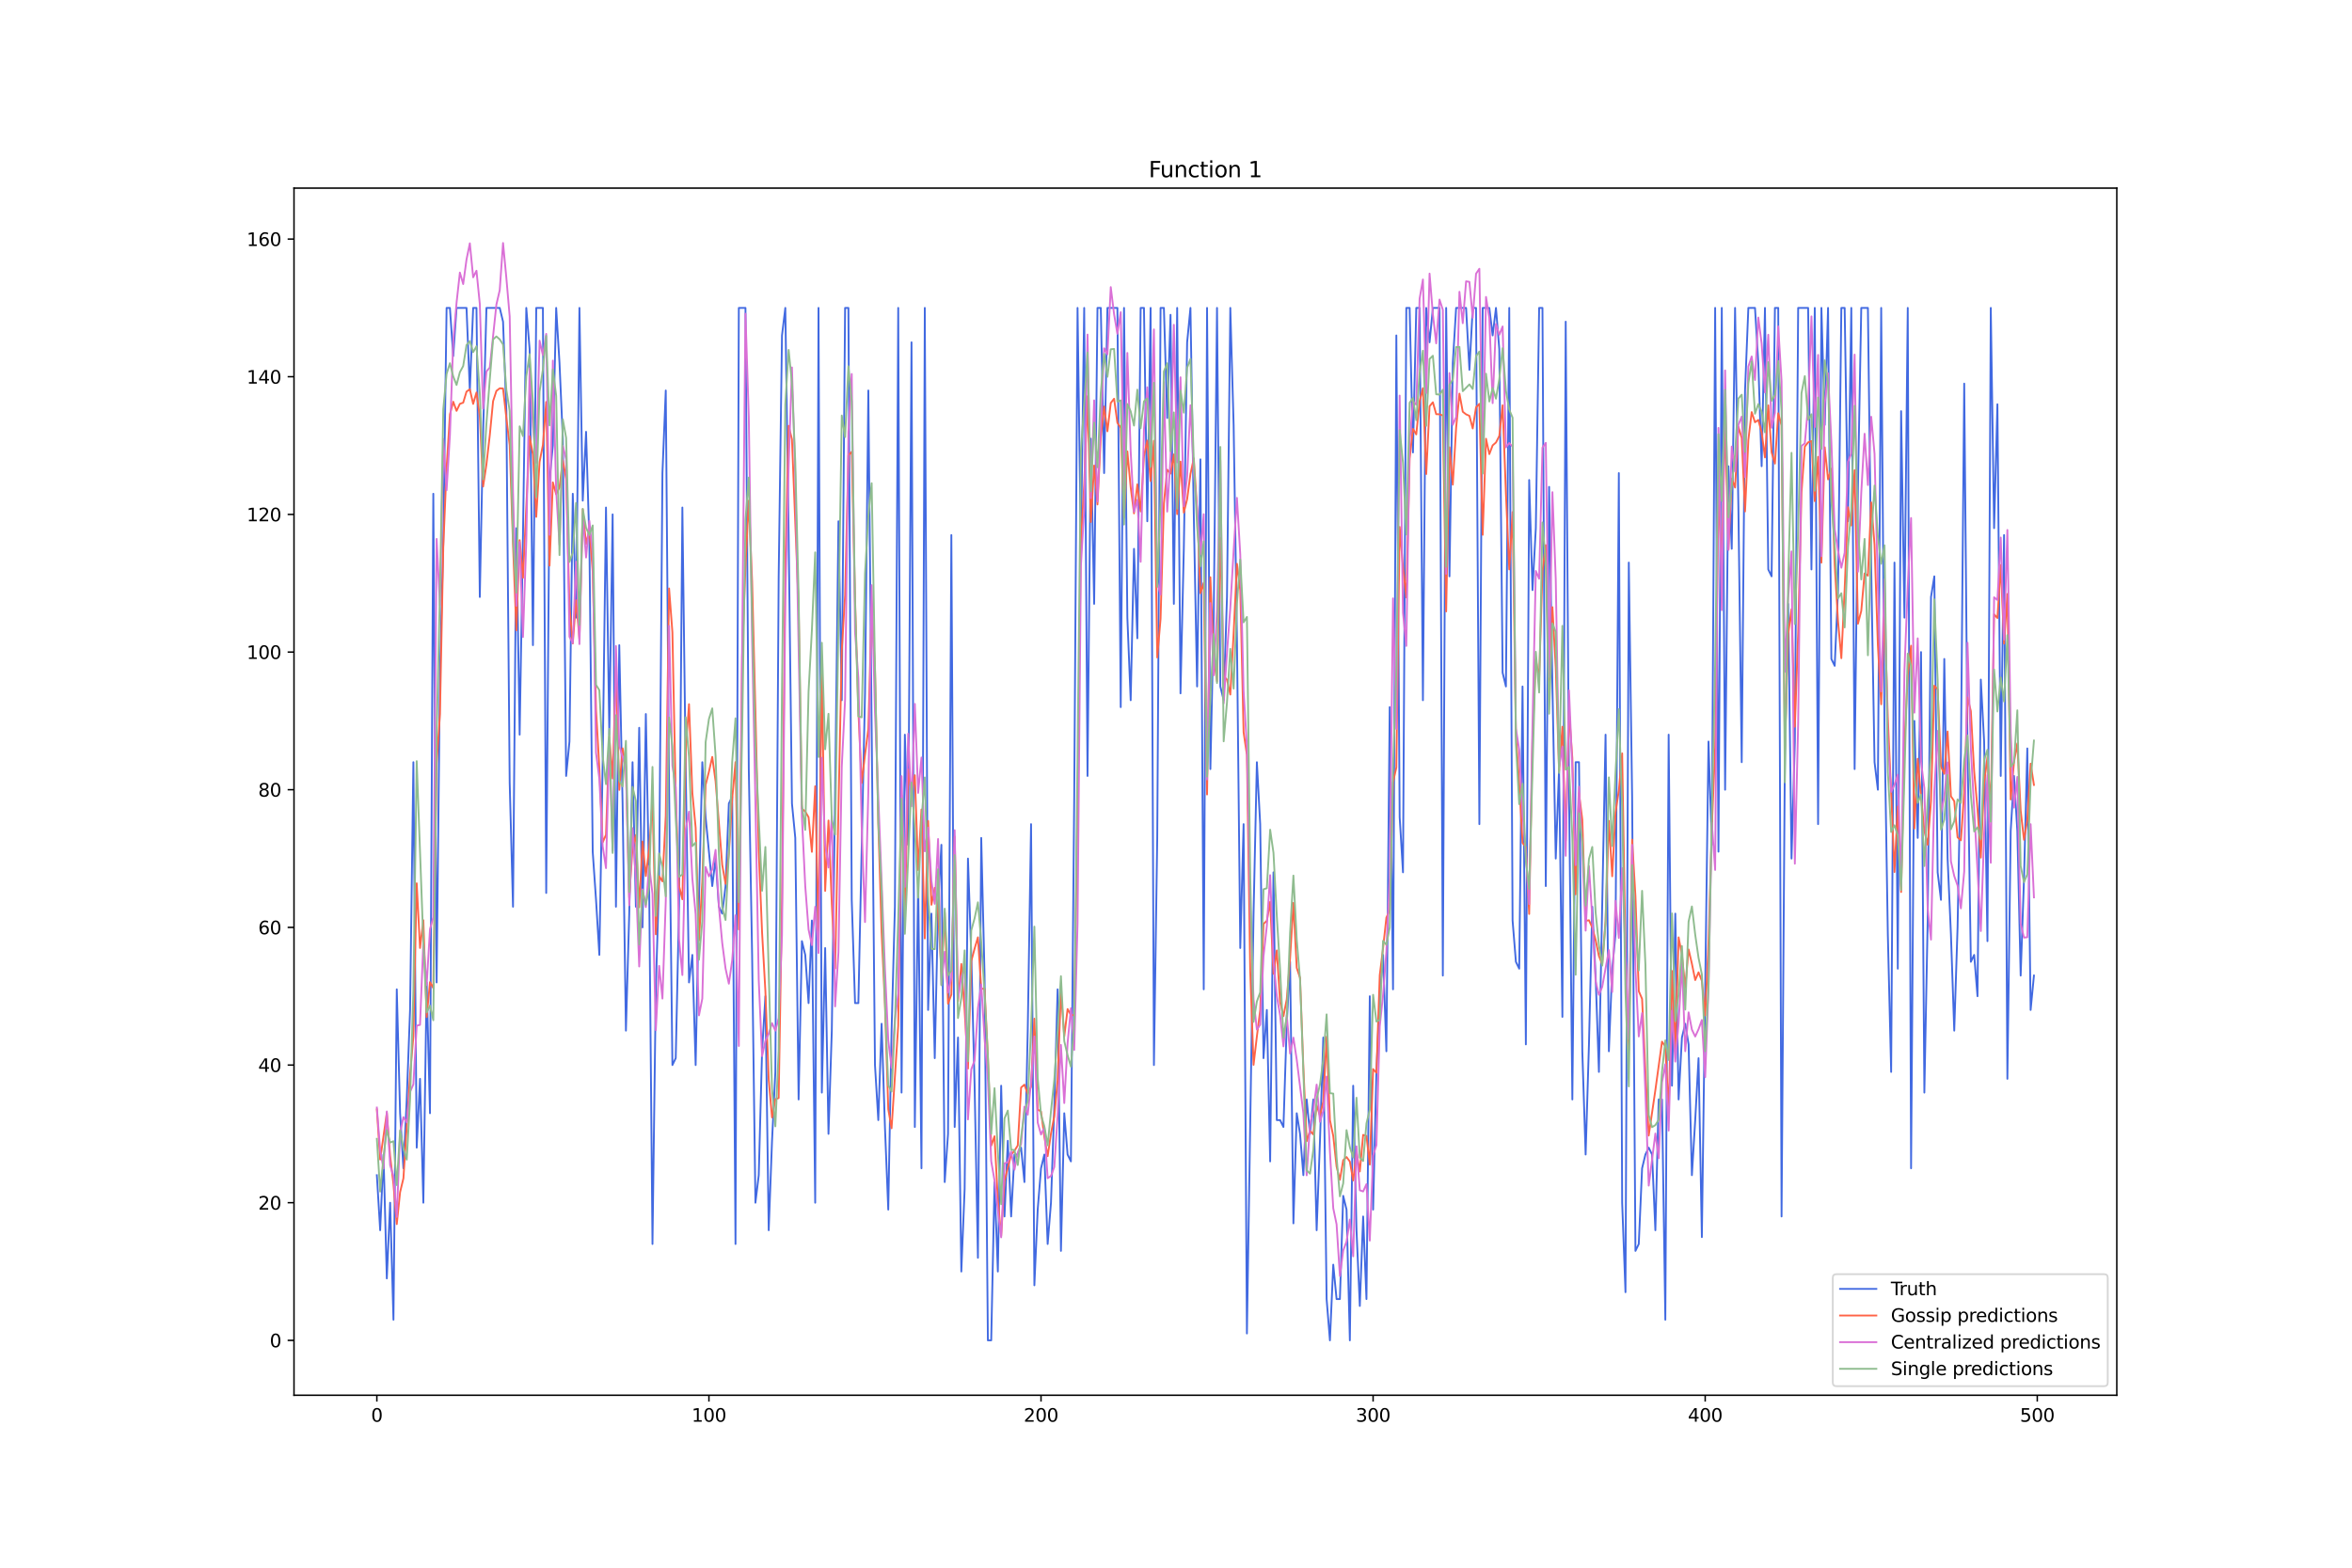 <?xml version="1.0" encoding="utf-8" standalone="no"?>
<!DOCTYPE svg PUBLIC "-//W3C//DTD SVG 1.1//EN"
  "http://www.w3.org/Graphics/SVG/1.1/DTD/svg11.dtd">
<svg xmlns:xlink="http://www.w3.org/1999/xlink" width="1296pt" height="864pt" viewBox="0 0 1296 864" xmlns="http://www.w3.org/2000/svg" version="1.1">
 <defs>
  <style type="text/css">*{stroke-linejoin: round; stroke-linecap: butt}</style>
 </defs>
 <g id="figure_1">
  <g id="patch_1">
   <path d="M 0 864 
L 1296 864 
L 1296 0 
L 0 0 
z
" style="fill: #ffffff"/>
  </g>
  <g id="axes_1">
   <g id="patch_2">
    <path d="M 162 768.96 
L 1166.4 768.96 
L 1166.4 103.68 
L 162 103.68 
z
" style="fill: #ffffff"/>
   </g>
   <g id="matplotlib.axis_1">
    <g id="xtick_1">
     <g id="line2d_1">
      <defs>
       <path id="m667c1284bb" d="M 0 0 
L 0 3.5 
" style="stroke: #000000; stroke-width: 0.8"/>
      </defs>
      <g>
       <use xlink:href="#m667c1284bb" x="207.655" y="768.96" style="stroke: #000000; stroke-width: 0.8"/>
      </g>
     </g>
     <g id="text_1">
      <!-- 0 -->
      <g transform="translate(204.473 783.558) scale(0.1 -0.1)">
       <defs>
        <path id="DejaVuSans-30" d="M 2034 4250 
Q 1547 4250 1301 3770 
Q 1056 3291 1056 2328 
Q 1056 1369 1301 889 
Q 1547 409 2034 409 
Q 2525 409 2770 889 
Q 3016 1369 3016 2328 
Q 3016 3291 2770 3770 
Q 2525 4250 2034 4250 
z
M 2034 4750 
Q 2819 4750 3233 4129 
Q 3647 3509 3647 2328 
Q 3647 1150 3233 529 
Q 2819 -91 2034 -91 
Q 1250 -91 836 529 
Q 422 1150 422 2328 
Q 422 3509 836 4129 
Q 1250 4750 2034 4750 
z
" transform="scale(0.016)"/>
       </defs>
       <use xlink:href="#DejaVuSans-30"/>
      </g>
     </g>
    </g>
    <g id="xtick_2">
     <g id="line2d_2">
      <g>
       <use xlink:href="#m667c1284bb" x="390.639" y="768.96" style="stroke: #000000; stroke-width: 0.8"/>
      </g>
     </g>
     <g id="text_2">
      <!-- 100 -->
      <g transform="translate(381.095 783.558) scale(0.1 -0.1)">
       <defs>
        <path id="DejaVuSans-31" d="M 794 531 
L 1825 531 
L 1825 4091 
L 703 3866 
L 703 4441 
L 1819 4666 
L 2450 4666 
L 2450 531 
L 3481 531 
L 3481 0 
L 794 0 
L 794 531 
z
" transform="scale(0.016)"/>
       </defs>
       <use xlink:href="#DejaVuSans-31"/>
       <use xlink:href="#DejaVuSans-30" x="63.623"/>
       <use xlink:href="#DejaVuSans-30" x="127.246"/>
      </g>
     </g>
    </g>
    <g id="xtick_3">
     <g id="line2d_3">
      <g>
       <use xlink:href="#m667c1284bb" x="573.623" y="768.96" style="stroke: #000000; stroke-width: 0.8"/>
      </g>
     </g>
     <g id="text_3">
      <!-- 200 -->
      <g transform="translate(564.079 783.558) scale(0.1 -0.1)">
       <defs>
        <path id="DejaVuSans-32" d="M 1228 531 
L 3431 531 
L 3431 0 
L 469 0 
L 469 531 
Q 828 903 1448 1529 
Q 2069 2156 2228 2338 
Q 2531 2678 2651 2914 
Q 2772 3150 2772 3378 
Q 2772 3750 2511 3984 
Q 2250 4219 1831 4219 
Q 1534 4219 1204 4116 
Q 875 4013 500 3803 
L 500 4441 
Q 881 4594 1212 4672 
Q 1544 4750 1819 4750 
Q 2544 4750 2975 4387 
Q 3406 4025 3406 3419 
Q 3406 3131 3298 2873 
Q 3191 2616 2906 2266 
Q 2828 2175 2409 1742 
Q 1991 1309 1228 531 
z
" transform="scale(0.016)"/>
       </defs>
       <use xlink:href="#DejaVuSans-32"/>
       <use xlink:href="#DejaVuSans-30" x="63.623"/>
       <use xlink:href="#DejaVuSans-30" x="127.246"/>
      </g>
     </g>
    </g>
    <g id="xtick_4">
     <g id="line2d_4">
      <g>
       <use xlink:href="#m667c1284bb" x="756.607" y="768.96" style="stroke: #000000; stroke-width: 0.8"/>
      </g>
     </g>
     <g id="text_4">
      <!-- 300 -->
      <g transform="translate(747.063 783.558) scale(0.1 -0.1)">
       <defs>
        <path id="DejaVuSans-33" d="M 2597 2516 
Q 3050 2419 3304 2112 
Q 3559 1806 3559 1356 
Q 3559 666 3084 287 
Q 2609 -91 1734 -91 
Q 1441 -91 1130 -33 
Q 819 25 488 141 
L 488 750 
Q 750 597 1062 519 
Q 1375 441 1716 441 
Q 2309 441 2620 675 
Q 2931 909 2931 1356 
Q 2931 1769 2642 2001 
Q 2353 2234 1838 2234 
L 1294 2234 
L 1294 2753 
L 1863 2753 
Q 2328 2753 2575 2939 
Q 2822 3125 2822 3475 
Q 2822 3834 2567 4026 
Q 2313 4219 1838 4219 
Q 1578 4219 1281 4162 
Q 984 4106 628 3988 
L 628 4550 
Q 988 4650 1302 4700 
Q 1616 4750 1894 4750 
Q 2613 4750 3031 4423 
Q 3450 4097 3450 3541 
Q 3450 3153 3228 2886 
Q 3006 2619 2597 2516 
z
" transform="scale(0.016)"/>
       </defs>
       <use xlink:href="#DejaVuSans-33"/>
       <use xlink:href="#DejaVuSans-30" x="63.623"/>
       <use xlink:href="#DejaVuSans-30" x="127.246"/>
      </g>
     </g>
    </g>
    <g id="xtick_5">
     <g id="line2d_5">
      <g>
       <use xlink:href="#m667c1284bb" x="939.591" y="768.96" style="stroke: #000000; stroke-width: 0.8"/>
      </g>
     </g>
     <g id="text_5">
      <!-- 400 -->
      <g transform="translate(930.047 783.558) scale(0.1 -0.1)">
       <defs>
        <path id="DejaVuSans-34" d="M 2419 4116 
L 825 1625 
L 2419 1625 
L 2419 4116 
z
M 2253 4666 
L 3047 4666 
L 3047 1625 
L 3713 1625 
L 3713 1100 
L 3047 1100 
L 3047 0 
L 2419 0 
L 2419 1100 
L 313 1100 
L 313 1709 
L 2253 4666 
z
" transform="scale(0.016)"/>
       </defs>
       <use xlink:href="#DejaVuSans-34"/>
       <use xlink:href="#DejaVuSans-30" x="63.623"/>
       <use xlink:href="#DejaVuSans-30" x="127.246"/>
      </g>
     </g>
    </g>
    <g id="xtick_6">
     <g id="line2d_6">
      <g>
       <use xlink:href="#m667c1284bb" x="1122.575" y="768.96" style="stroke: #000000; stroke-width: 0.8"/>
      </g>
     </g>
     <g id="text_6">
      <!-- 500 -->
      <g transform="translate(1113.032 783.558) scale(0.1 -0.1)">
       <defs>
        <path id="DejaVuSans-35" d="M 691 4666 
L 3169 4666 
L 3169 4134 
L 1269 4134 
L 1269 2991 
Q 1406 3038 1543 3061 
Q 1681 3084 1819 3084 
Q 2600 3084 3056 2656 
Q 3513 2228 3513 1497 
Q 3513 744 3044 326 
Q 2575 -91 1722 -91 
Q 1428 -91 1123 -41 
Q 819 9 494 109 
L 494 744 
Q 775 591 1075 516 
Q 1375 441 1709 441 
Q 2250 441 2565 725 
Q 2881 1009 2881 1497 
Q 2881 1984 2565 2268 
Q 2250 2553 1709 2553 
Q 1456 2553 1204 2497 
Q 953 2441 691 2322 
L 691 4666 
z
" transform="scale(0.016)"/>
       </defs>
       <use xlink:href="#DejaVuSans-35"/>
       <use xlink:href="#DejaVuSans-30" x="63.623"/>
       <use xlink:href="#DejaVuSans-30" x="127.246"/>
      </g>
     </g>
    </g>
   </g>
   <g id="matplotlib.axis_2">
    <g id="ytick_1">
     <g id="line2d_7">
      <defs>
       <path id="mbfe78f6e4e" d="M 0 0 
L -3.5 0 
" style="stroke: #000000; stroke-width: 0.8"/>
      </defs>
      <g>
       <use xlink:href="#mbfe78f6e4e" x="162" y="738.72" style="stroke: #000000; stroke-width: 0.8"/>
      </g>
     </g>
     <g id="text_7">
      <!-- 0 -->
      <g transform="translate(148.637 742.519) scale(0.1 -0.1)">
       <use xlink:href="#DejaVuSans-30"/>
      </g>
     </g>
    </g>
    <g id="ytick_2">
     <g id="line2d_8">
      <g>
       <use xlink:href="#mbfe78f6e4e" x="162" y="662.85" style="stroke: #000000; stroke-width: 0.8"/>
      </g>
     </g>
     <g id="text_8">
      <!-- 20 -->
      <g transform="translate(142.275 666.649) scale(0.1 -0.1)">
       <use xlink:href="#DejaVuSans-32"/>
       <use xlink:href="#DejaVuSans-30" x="63.623"/>
      </g>
     </g>
    </g>
    <g id="ytick_3">
     <g id="line2d_9">
      <g>
       <use xlink:href="#mbfe78f6e4e" x="162" y="586.98" style="stroke: #000000; stroke-width: 0.8"/>
      </g>
     </g>
     <g id="text_9">
      <!-- 40 -->
      <g transform="translate(142.275 590.78) scale(0.1 -0.1)">
       <use xlink:href="#DejaVuSans-34"/>
       <use xlink:href="#DejaVuSans-30" x="63.623"/>
      </g>
     </g>
    </g>
    <g id="ytick_4">
     <g id="line2d_10">
      <g>
       <use xlink:href="#mbfe78f6e4e" x="162" y="511.111" style="stroke: #000000; stroke-width: 0.8"/>
      </g>
     </g>
     <g id="text_10">
      <!-- 60 -->
      <g transform="translate(142.275 514.91) scale(0.1 -0.1)">
       <defs>
        <path id="DejaVuSans-36" d="M 2113 2584 
Q 1688 2584 1439 2293 
Q 1191 2003 1191 1497 
Q 1191 994 1439 701 
Q 1688 409 2113 409 
Q 2538 409 2786 701 
Q 3034 994 3034 1497 
Q 3034 2003 2786 2293 
Q 2538 2584 2113 2584 
z
M 3366 4563 
L 3366 3988 
Q 3128 4100 2886 4159 
Q 2644 4219 2406 4219 
Q 1781 4219 1451 3797 
Q 1122 3375 1075 2522 
Q 1259 2794 1537 2939 
Q 1816 3084 2150 3084 
Q 2853 3084 3261 2657 
Q 3669 2231 3669 1497 
Q 3669 778 3244 343 
Q 2819 -91 2113 -91 
Q 1303 -91 875 529 
Q 447 1150 447 2328 
Q 447 3434 972 4092 
Q 1497 4750 2381 4750 
Q 2619 4750 2861 4703 
Q 3103 4656 3366 4563 
z
" transform="scale(0.016)"/>
       </defs>
       <use xlink:href="#DejaVuSans-36"/>
       <use xlink:href="#DejaVuSans-30" x="63.623"/>
      </g>
     </g>
    </g>
    <g id="ytick_5">
     <g id="line2d_11">
      <g>
       <use xlink:href="#mbfe78f6e4e" x="162" y="435.241" style="stroke: #000000; stroke-width: 0.8"/>
      </g>
     </g>
     <g id="text_11">
      <!-- 80 -->
      <g transform="translate(142.275 439.04) scale(0.1 -0.1)">
       <defs>
        <path id="DejaVuSans-38" d="M 2034 2216 
Q 1584 2216 1326 1975 
Q 1069 1734 1069 1313 
Q 1069 891 1326 650 
Q 1584 409 2034 409 
Q 2484 409 2743 651 
Q 3003 894 3003 1313 
Q 3003 1734 2745 1975 
Q 2488 2216 2034 2216 
z
M 1403 2484 
Q 997 2584 770 2862 
Q 544 3141 544 3541 
Q 544 4100 942 4425 
Q 1341 4750 2034 4750 
Q 2731 4750 3128 4425 
Q 3525 4100 3525 3541 
Q 3525 3141 3298 2862 
Q 3072 2584 2669 2484 
Q 3125 2378 3379 2068 
Q 3634 1759 3634 1313 
Q 3634 634 3220 271 
Q 2806 -91 2034 -91 
Q 1263 -91 848 271 
Q 434 634 434 1313 
Q 434 1759 690 2068 
Q 947 2378 1403 2484 
z
M 1172 3481 
Q 1172 3119 1398 2916 
Q 1625 2713 2034 2713 
Q 2441 2713 2670 2916 
Q 2900 3119 2900 3481 
Q 2900 3844 2670 4047 
Q 2441 4250 2034 4250 
Q 1625 4250 1398 4047 
Q 1172 3844 1172 3481 
z
" transform="scale(0.016)"/>
       </defs>
       <use xlink:href="#DejaVuSans-38"/>
       <use xlink:href="#DejaVuSans-30" x="63.623"/>
      </g>
     </g>
    </g>
    <g id="ytick_6">
     <g id="line2d_12">
      <g>
       <use xlink:href="#mbfe78f6e4e" x="162" y="359.371" style="stroke: #000000; stroke-width: 0.8"/>
      </g>
     </g>
     <g id="text_12">
      <!-- 100 -->
      <g transform="translate(135.912 363.17) scale(0.1 -0.1)">
       <use xlink:href="#DejaVuSans-31"/>
       <use xlink:href="#DejaVuSans-30" x="63.623"/>
       <use xlink:href="#DejaVuSans-30" x="127.246"/>
      </g>
     </g>
    </g>
    <g id="ytick_7">
     <g id="line2d_13">
      <g>
       <use xlink:href="#mbfe78f6e4e" x="162" y="283.501" style="stroke: #000000; stroke-width: 0.8"/>
      </g>
     </g>
     <g id="text_13">
      <!-- 120 -->
      <g transform="translate(135.912 287.3) scale(0.1 -0.1)">
       <use xlink:href="#DejaVuSans-31"/>
       <use xlink:href="#DejaVuSans-32" x="63.623"/>
       <use xlink:href="#DejaVuSans-30" x="127.246"/>
      </g>
     </g>
    </g>
    <g id="ytick_8">
     <g id="line2d_14">
      <g>
       <use xlink:href="#mbfe78f6e4e" x="162" y="207.631" style="stroke: #000000; stroke-width: 0.8"/>
      </g>
     </g>
     <g id="text_14">
      <!-- 140 -->
      <g transform="translate(135.912 211.431) scale(0.1 -0.1)">
       <use xlink:href="#DejaVuSans-31"/>
       <use xlink:href="#DejaVuSans-34" x="63.623"/>
       <use xlink:href="#DejaVuSans-30" x="127.246"/>
      </g>
     </g>
    </g>
    <g id="ytick_9">
     <g id="line2d_15">
      <g>
       <use xlink:href="#mbfe78f6e4e" x="162" y="131.762" style="stroke: #000000; stroke-width: 0.8"/>
      </g>
     </g>
     <g id="text_15">
      <!-- 160 -->
      <g transform="translate(135.912 135.561) scale(0.1 -0.1)">
       <use xlink:href="#DejaVuSans-31"/>
       <use xlink:href="#DejaVuSans-36" x="63.623"/>
       <use xlink:href="#DejaVuSans-30" x="127.246"/>
      </g>
     </g>
    </g>
   </g>
   <g id="line2d_16">
    <path d="M 207.655 647.676 
L 209.484 678.024 
L 211.314 636.296 
L 213.144 704.579 
L 214.974 662.85 
L 216.804 727.34 
L 218.634 545.252 
L 220.463 613.535 
L 222.293 643.883 
L 224.123 605.948 
L 225.953 556.632 
L 227.783 420.067 
L 229.613 632.502 
L 231.442 594.567 
L 233.272 662.85 
L 235.102 541.459 
L 236.932 613.535 
L 238.762 272.121 
L 240.592 541.459 
L 242.422 370.751 
L 244.251 298.675 
L 246.081 169.697 
L 247.911 169.697 
L 249.741 196.251 
L 251.571 169.697 
L 257.06 169.697 
L 258.89 215.218 
L 260.72 169.697 
L 262.55 169.697 
L 264.38 329.023 
L 266.209 237.979 
L 268.039 169.697 
L 275.359 169.697 
L 277.189 177.283 
L 279.018 226.599 
L 280.848 431.447 
L 282.678 499.73 
L 284.508 291.088 
L 286.338 404.893 
L 288.168 294.882 
L 289.997 169.697 
L 291.827 192.457 
L 293.657 355.578 
L 295.487 169.697 
L 299.147 169.697 
L 300.976 492.143 
L 302.806 264.534 
L 304.636 245.566 
L 306.466 169.697 
L 308.296 200.044 
L 310.126 241.773 
L 311.956 427.654 
L 313.785 408.686 
L 315.615 272.121 
L 317.445 340.404 
L 319.275 169.697 
L 321.105 275.914 
L 322.935 237.979 
L 324.764 298.675 
L 326.594 469.382 
L 328.424 495.937 
L 330.254 526.285 
L 332.084 420.067 
L 333.914 279.708 
L 335.743 404.893 
L 337.573 283.501 
L 339.403 499.73 
L 341.233 355.578 
L 343.063 442.828 
L 344.893 568.013 
L 346.723 503.524 
L 348.552 420.067 
L 350.382 499.73 
L 352.212 401.099 
L 354.042 511.111 
L 355.872 393.512 
L 357.702 488.35 
L 359.531 685.611 
L 361.361 545.252 
L 363.191 484.556 
L 365.021 260.74 
L 366.851 215.218 
L 368.681 435.241 
L 370.51 586.98 
L 372.34 583.187 
L 374.17 499.73 
L 376 279.708 
L 377.83 423.86 
L 379.66 541.459 
L 381.489 526.285 
L 383.319 586.98 
L 385.149 495.937 
L 386.979 420.067 
L 388.809 450.415 
L 392.469 488.35 
L 394.298 473.176 
L 396.128 499.73 
L 397.958 503.524 
L 399.788 488.35 
L 401.618 442.828 
L 403.448 439.034 
L 405.277 685.611 
L 407.107 169.697 
L 410.767 169.697 
L 412.597 423.86 
L 414.427 526.285 
L 416.256 662.85 
L 418.086 647.676 
L 419.916 579.393 
L 421.746 549.046 
L 423.576 678.024 
L 425.406 628.709 
L 427.236 590.774 
L 429.065 317.643 
L 430.895 184.87 
L 432.725 169.697 
L 434.555 294.882 
L 436.385 442.828 
L 438.215 461.795 
L 440.044 605.948 
L 441.874 518.698 
L 443.704 526.285 
L 445.534 552.839 
L 447.364 507.317 
L 449.194 662.85 
L 451.023 169.697 
L 452.853 602.154 
L 454.683 522.491 
L 456.513 624.915 
L 458.343 568.013 
L 460.173 435.241 
L 462.003 287.295 
L 463.832 385.925 
L 465.662 169.697 
L 467.492 169.697 
L 469.322 495.937 
L 471.152 552.839 
L 472.982 552.839 
L 476.641 382.132 
L 478.471 215.218 
L 482.131 586.98 
L 483.961 617.328 
L 485.79 564.219 
L 487.62 621.122 
L 489.45 666.644 
L 491.28 568.013 
L 493.11 499.73 
L 494.94 169.697 
L 496.77 602.154 
L 498.599 404.893 
L 500.429 465.589 
L 502.259 188.664 
L 504.089 621.122 
L 505.919 484.556 
L 507.749 643.883 
L 509.578 169.697 
L 511.408 556.632 
L 513.238 503.524 
L 515.068 583.187 
L 516.898 499.73 
L 518.728 465.589 
L 520.557 651.47 
L 522.387 624.915 
L 524.217 294.882 
L 526.047 621.122 
L 527.877 571.806 
L 529.707 700.785 
L 531.536 655.263 
L 533.366 473.176 
L 535.196 526.285 
L 537.026 598.361 
L 538.856 693.198 
L 540.686 461.795 
L 542.516 537.665 
L 544.345 738.72 
L 546.175 738.72 
L 548.005 651.47 
L 549.835 700.785 
L 551.665 598.361 
L 553.495 670.437 
L 555.324 628.709 
L 557.154 670.437 
L 558.984 636.296 
L 560.814 636.296 
L 562.644 632.502 
L 564.474 651.47 
L 566.303 568.013 
L 568.133 454.208 
L 569.963 708.372 
L 571.793 666.644 
L 573.623 643.883 
L 575.453 636.296 
L 577.283 685.611 
L 579.112 662.85 
L 580.942 609.741 
L 582.772 545.252 
L 584.602 689.405 
L 586.432 613.535 
L 588.262 636.296 
L 590.091 640.089 
L 591.921 439.034 
L 593.751 169.697 
L 595.581 302.469 
L 597.411 169.697 
L 599.241 427.654 
L 601.07 241.773 
L 602.9 332.817 
L 604.73 169.697 
L 606.56 169.697 
L 608.39 260.74 
L 610.22 169.697 
L 615.709 169.697 
L 617.539 389.719 
L 619.369 169.697 
L 621.199 340.404 
L 623.029 385.925 
L 624.858 302.469 
L 626.688 351.784 
L 628.518 169.697 
L 630.348 169.697 
L 632.178 287.295 
L 634.008 169.697 
L 635.837 586.98 
L 637.667 461.795 
L 639.497 169.697 
L 641.327 169.697 
L 643.157 230.392 
L 644.987 173.49 
L 646.817 332.817 
L 648.646 169.697 
L 650.476 382.132 
L 652.306 302.469 
L 654.136 188.664 
L 655.966 169.697 
L 657.796 283.501 
L 659.625 378.338 
L 661.455 253.153 
L 663.285 545.252 
L 665.115 169.697 
L 666.945 423.86 
L 668.775 340.404 
L 670.604 169.697 
L 672.434 378.338 
L 674.264 385.925 
L 676.094 329.023 
L 677.924 169.697 
L 679.754 234.186 
L 681.583 351.784 
L 683.413 522.491 
L 685.243 454.208 
L 687.073 734.927 
L 690.733 503.524 
L 692.563 420.067 
L 694.392 454.208 
L 696.222 583.187 
L 698.052 556.632 
L 699.882 640.089 
L 701.712 480.763 
L 703.542 617.328 
L 705.371 617.328 
L 707.201 621.122 
L 709.031 564.219 
L 710.861 530.078 
L 712.691 674.231 
L 714.521 613.535 
L 716.35 624.915 
L 718.18 647.676 
L 720.01 605.948 
L 721.84 624.915 
L 723.67 605.948 
L 725.5 678.024 
L 727.33 628.709 
L 729.159 571.806 
L 730.989 715.959 
L 732.819 738.72 
L 734.649 696.992 
L 736.479 715.959 
L 738.309 715.959 
L 740.138 659.057 
L 741.968 666.644 
L 743.798 738.72 
L 745.628 598.361 
L 747.458 678.024 
L 749.288 719.753 
L 751.117 670.437 
L 752.947 715.959 
L 754.777 549.046 
L 756.607 666.644 
L 758.437 590.774 
L 760.267 549.046 
L 762.097 526.285 
L 763.926 579.393 
L 765.756 389.719 
L 767.586 545.252 
L 769.416 184.87 
L 771.246 450.415 
L 773.076 480.763 
L 774.905 169.697 
L 776.735 169.697 
L 778.565 249.36 
L 780.395 169.697 
L 782.225 169.697 
L 784.055 385.925 
L 785.884 169.697 
L 787.714 188.664 
L 789.544 169.697 
L 793.204 169.697 
L 795.034 537.665 
L 796.864 169.697 
L 798.693 317.643 
L 800.523 200.044 
L 802.353 169.697 
L 807.843 169.697 
L 809.672 203.838 
L 811.502 169.697 
L 813.332 169.697 
L 815.162 454.208 
L 816.992 169.697 
L 820.651 169.697 
L 822.481 184.87 
L 824.311 169.697 
L 826.141 192.457 
L 827.971 370.751 
L 829.801 378.338 
L 831.63 169.697 
L 833.46 507.317 
L 835.29 530.078 
L 837.12 533.872 
L 838.95 378.338 
L 840.78 575.6 
L 842.61 264.534 
L 844.439 325.23 
L 846.269 291.088 
L 848.099 169.697 
L 849.929 169.697 
L 851.759 488.35 
L 853.589 268.327 
L 855.418 378.338 
L 857.248 473.176 
L 859.078 423.86 
L 860.908 560.426 
L 862.738 177.283 
L 864.568 435.241 
L 866.397 605.948 
L 868.227 420.067 
L 870.057 420.067 
L 871.887 579.393 
L 873.717 636.296 
L 875.547 575.6 
L 877.377 499.73 
L 879.206 537.665 
L 881.036 590.774 
L 884.696 404.893 
L 886.526 579.393 
L 888.356 533.872 
L 890.185 514.904 
L 892.015 260.74 
L 893.845 662.85 
L 895.675 712.166 
L 897.505 310.056 
L 899.335 439.034 
L 901.164 689.405 
L 902.994 685.611 
L 904.824 643.883 
L 906.654 636.296 
L 908.484 632.502 
L 910.314 636.296 
L 912.144 678.024 
L 913.973 605.948 
L 915.803 605.948 
L 917.633 727.34 
L 919.463 404.893 
L 921.293 598.361 
L 923.123 503.524 
L 924.952 605.948 
L 926.782 571.806 
L 928.612 564.219 
L 930.442 575.6 
L 932.272 647.676 
L 934.102 617.328 
L 935.931 583.187 
L 937.761 681.818 
L 941.421 408.686 
L 943.251 465.589 
L 945.081 169.697 
L 946.911 469.382 
L 948.74 169.697 
L 950.57 435.241 
L 952.4 256.947 
L 954.23 302.469 
L 956.06 169.697 
L 957.89 279.708 
L 959.719 420.067 
L 961.549 215.218 
L 963.379 169.697 
L 967.039 169.697 
L 968.869 200.044 
L 970.698 256.947 
L 972.528 169.697 
L 974.358 313.849 
L 976.188 317.643 
L 978.018 169.697 
L 979.848 169.697 
L 981.678 670.437 
L 983.507 416.273 
L 985.337 332.817 
L 987.167 473.176 
L 988.997 408.686 
L 990.827 169.697 
L 996.316 169.697 
L 998.146 313.849 
L 999.976 169.697 
L 1001.806 454.208 
L 1003.636 169.697 
L 1005.465 234.186 
L 1007.295 169.697 
L 1009.125 363.165 
L 1010.955 366.958 
L 1012.785 325.23 
L 1014.615 169.697 
L 1016.444 169.697 
L 1018.274 287.295 
L 1020.104 169.697 
L 1021.934 423.86 
L 1023.764 268.327 
L 1025.594 169.697 
L 1029.253 169.697 
L 1031.083 313.849 
L 1032.913 420.067 
L 1034.743 435.241 
L 1036.573 169.697 
L 1038.403 401.099 
L 1040.232 514.904 
L 1042.062 590.774 
L 1043.892 310.056 
L 1045.722 533.872 
L 1047.552 226.599 
L 1049.382 340.404 
L 1051.211 169.697 
L 1053.041 643.883 
L 1054.871 397.306 
L 1056.701 461.795 
L 1058.531 359.371 
L 1060.361 602.154 
L 1062.191 507.317 
L 1064.02 329.023 
L 1065.85 317.643 
L 1067.68 480.763 
L 1069.51 495.937 
L 1071.34 363.165 
L 1073.17 473.176 
L 1074.999 514.904 
L 1076.829 568.013 
L 1078.659 511.111 
L 1080.489 416.273 
L 1082.319 211.425 
L 1084.149 412.48 
L 1085.978 530.078 
L 1087.808 526.285 
L 1089.638 549.046 
L 1091.468 374.545 
L 1093.298 408.686 
L 1095.128 518.698 
L 1096.958 169.697 
L 1098.787 291.088 
L 1100.617 222.805 
L 1102.447 427.654 
L 1104.277 294.882 
L 1106.107 594.567 
L 1107.937 458.002 
L 1109.766 427.654 
L 1111.596 458.002 
L 1113.426 537.665 
L 1115.256 484.556 
L 1117.086 412.48 
L 1118.916 556.632 
L 1120.745 537.665 
L 1120.745 537.665 
" clip-path="url(#pd64e1f6a85)" style="fill: none; stroke: #4169e1; stroke-linecap: square"/>
   </g>
   <g id="line2d_17">
    <path d="M 207.655 611.418 
L 209.484 639.052 
L 213.144 613.313 
L 214.974 636.981 
L 216.804 652.737 
L 218.634 674.655 
L 220.463 657.032 
L 222.293 649.395 
L 225.953 592.167 
L 227.783 571.27 
L 229.613 486.81 
L 231.442 522.466 
L 233.272 507.169 
L 235.102 560.536 
L 236.932 541.282 
L 238.762 544.568 
L 240.592 420.966 
L 242.422 393.59 
L 244.251 301.594 
L 246.081 257.839 
L 247.911 228.362 
L 249.741 221.411 
L 251.571 226.439 
L 253.401 222.574 
L 255.23 221.917 
L 257.06 215.829 
L 258.89 214.541 
L 260.72 222.613 
L 262.55 216.296 
L 264.38 229.466 
L 266.209 268.145 
L 268.039 255.854 
L 269.869 239.997 
L 271.699 221.1 
L 273.529 215.436 
L 275.359 214.014 
L 277.189 214.11 
L 279.018 230.397 
L 280.848 245.252 
L 282.678 300.166 
L 284.508 347.424 
L 286.338 297.694 
L 288.168 318.441 
L 291.827 240.443 
L 293.657 250.456 
L 295.487 284.858 
L 297.317 254.58 
L 299.147 245.232 
L 300.976 221.525 
L 302.806 311.72 
L 304.636 265.849 
L 306.466 272.433 
L 308.296 268.637 
L 310.126 253.557 
L 311.956 264.085 
L 313.785 334.035 
L 315.615 354.626 
L 317.445 330.861 
L 319.275 352.047 
L 321.105 280.628 
L 322.935 299.893 
L 324.764 291.871 
L 326.594 315.006 
L 328.424 391.022 
L 330.254 423.413 
L 332.084 464.231 
L 333.914 460.102 
L 335.743 405.925 
L 337.573 429.044 
L 339.403 367.317 
L 341.233 435.344 
L 343.063 412.404 
L 344.893 422.549 
L 346.723 494.654 
L 348.552 467.185 
L 350.382 460.201 
L 352.212 500.04 
L 354.042 463.809 
L 355.872 482.831 
L 357.702 467.65 
L 359.531 441.674 
L 361.361 514.948 
L 363.191 482.887 
L 365.021 485.755 
L 366.851 449.589 
L 368.681 324.304 
L 370.51 348.494 
L 372.34 438.488 
L 374.17 488.249 
L 376 495.623 
L 377.83 413.843 
L 379.66 388.095 
L 381.489 436.855 
L 383.319 456.129 
L 385.149 518.318 
L 386.979 485.807 
L 388.809 432.574 
L 390.639 425.316 
L 392.469 417.156 
L 394.298 430.581 
L 397.958 476.625 
L 399.788 487.101 
L 401.618 470.455 
L 403.448 440.252 
L 405.277 420.02 
L 407.107 512.247 
L 408.937 361.518 
L 410.767 312.341 
L 412.597 275.906 
L 414.427 320.29 
L 416.256 392.156 
L 418.086 469.288 
L 419.916 513.874 
L 421.746 546.311 
L 423.576 595.048 
L 425.406 615.841 
L 427.236 605.813 
L 429.065 605.182 
L 430.895 496.37 
L 432.725 309.895 
L 434.555 234.679 
L 436.385 242.151 
L 440.044 334.144 
L 441.874 445.646 
L 443.704 447.266 
L 445.534 450.401 
L 447.364 469.483 
L 449.194 433.328 
L 451.023 515.207 
L 452.853 365.873 
L 454.683 490.993 
L 456.513 452.202 
L 458.343 498.065 
L 460.173 533.784 
L 463.832 358.513 
L 465.662 328.129 
L 467.492 250.923 
L 469.322 248.985 
L 471.152 330.099 
L 472.982 391.983 
L 474.811 431.569 
L 476.641 415.88 
L 478.471 401.82 
L 480.301 334.977 
L 482.131 368.256 
L 483.961 453.734 
L 485.79 513.999 
L 487.62 553.397 
L 489.45 611.31 
L 491.28 621.816 
L 494.94 565.204 
L 496.77 438.297 
L 498.599 505.376 
L 500.429 424.165 
L 502.259 436.985 
L 504.089 427.239 
L 505.919 479.546 
L 507.749 446.155 
L 509.578 517.216 
L 511.408 452.436 
L 513.238 498.643 
L 515.068 489.292 
L 516.898 502.635 
L 518.728 535.35 
L 520.557 502.948 
L 522.387 553.18 
L 524.217 548.119 
L 526.047 461.086 
L 527.877 551.833 
L 529.707 531.289 
L 531.536 556.889 
L 533.366 588.933 
L 535.196 529.68 
L 537.026 522.795 
L 538.856 516.58 
L 540.686 544.942 
L 542.516 544.929 
L 544.345 582.14 
L 546.175 631.45 
L 548.005 626.228 
L 549.835 661.334 
L 551.665 681.106 
L 553.495 650.816 
L 557.154 636.387 
L 558.984 634.237 
L 560.814 631.283 
L 562.644 599.368 
L 564.474 597.779 
L 566.303 602.916 
L 568.133 598.955 
L 569.963 561.409 
L 571.793 611.514 
L 573.623 612.582 
L 575.453 626.574 
L 577.283 637.209 
L 579.112 624.75 
L 580.942 615.097 
L 582.772 595.381 
L 584.602 546.326 
L 586.432 571.23 
L 588.262 556.125 
L 590.091 559.386 
L 591.921 559.542 
L 593.751 445.606 
L 595.581 298.475 
L 597.411 266.919 
L 599.241 218.336 
L 601.07 287.685 
L 602.9 256.57 
L 604.73 278.026 
L 606.56 240.826 
L 608.39 224.052 
L 610.22 237.705 
L 612.05 222.095 
L 613.879 219.753 
L 615.709 233.04 
L 617.539 235.683 
L 619.369 285.292 
L 621.199 248.781 
L 623.029 268.569 
L 624.858 282.943 
L 626.688 266.944 
L 628.518 281.853 
L 630.348 251.379 
L 632.178 242.837 
L 634.008 265.163 
L 635.837 242.902 
L 637.667 362.361 
L 639.497 341.027 
L 641.327 277.387 
L 643.157 258.867 
L 644.987 261.023 
L 646.817 250.428 
L 648.646 283.361 
L 650.476 254.389 
L 652.306 282.523 
L 654.136 275.103 
L 655.966 261.219 
L 657.796 252.643 
L 659.625 280.567 
L 661.455 326.92 
L 663.285 321.162 
L 665.115 437.857 
L 666.945 318.132 
L 668.775 362.457 
L 670.604 375.499 
L 672.434 296.486 
L 674.264 372.626 
L 676.094 374.585 
L 677.924 382.798 
L 679.754 349.103 
L 681.583 310.718 
L 683.413 325.318 
L 685.243 403.525 
L 687.073 416.099 
L 688.903 535.149 
L 690.733 586.884 
L 692.563 571.252 
L 694.392 556.708 
L 696.222 509.145 
L 698.052 507.496 
L 699.882 496.999 
L 701.712 536.687 
L 703.542 523.81 
L 705.371 552.235 
L 707.201 560.055 
L 709.031 550.697 
L 710.861 528.188 
L 712.691 497.608 
L 714.521 533.4 
L 716.35 538.942 
L 718.18 588.313 
L 720.01 628.952 
L 721.84 623.206 
L 723.67 625.219 
L 725.5 609.049 
L 727.33 614.939 
L 729.159 606.987 
L 730.989 571.326 
L 732.819 617.325 
L 734.649 626.089 
L 736.479 642.928 
L 738.309 650.213 
L 740.138 639.44 
L 741.968 637.671 
L 743.798 640.159 
L 745.628 650.617 
L 747.458 635.112 
L 749.288 645.63 
L 751.117 625.463 
L 752.947 626.012 
L 754.777 641.835 
L 756.607 589.208 
L 758.437 591.251 
L 760.267 537.464 
L 762.097 522.449 
L 763.926 505.716 
L 765.756 501.718 
L 767.586 431.093 
L 769.416 422.975 
L 771.246 290.402 
L 773.076 312.346 
L 774.905 329.298 
L 776.735 252.76 
L 778.565 236.376 
L 780.395 239.413 
L 782.225 221.203 
L 784.055 213.939 
L 785.884 261.265 
L 787.714 223.91 
L 789.544 221.705 
L 791.374 228.258 
L 793.204 228.326 
L 795.034 228.96 
L 796.864 336.983 
L 798.693 246.476 
L 800.523 267.103 
L 802.353 235.881 
L 804.183 216.943 
L 806.013 226.918 
L 807.843 228.361 
L 809.672 229.17 
L 811.502 236.136 
L 813.332 224.505 
L 815.162 222.557 
L 816.992 294.775 
L 818.822 241.801 
L 820.651 250.27 
L 822.481 245.458 
L 824.311 243.879 
L 826.141 240.278 
L 827.971 223.365 
L 829.801 271.975 
L 831.63 313.818 
L 833.46 282.207 
L 835.29 404.383 
L 837.12 431.238 
L 838.95 464.544 
L 840.78 466.889 
L 842.61 503.722 
L 844.439 407.069 
L 846.269 363.448 
L 848.099 373.935 
L 849.929 314.799 
L 851.759 300.428 
L 853.589 381.645 
L 855.418 334.619 
L 857.248 367.803 
L 859.078 424.971 
L 860.908 400.512 
L 862.738 463.174 
L 864.568 392.132 
L 866.397 417.776 
L 868.227 492.911 
L 870.057 437.131 
L 871.887 451.817 
L 873.717 507.512 
L 875.547 507.18 
L 877.377 511.156 
L 879.206 518.007 
L 881.036 526.826 
L 882.866 531.457 
L 884.696 507.463 
L 886.526 452.403 
L 888.356 482.952 
L 890.185 447.722 
L 892.015 435.721 
L 893.845 415.199 
L 895.675 525.026 
L 897.505 578.77 
L 899.335 462.716 
L 901.164 493.942 
L 902.994 546.254 
L 904.824 550.522 
L 906.654 589.692 
L 908.484 625.828 
L 912.144 600.772 
L 915.803 574.096 
L 917.633 576.755 
L 919.463 613.088 
L 921.293 535.129 
L 923.123 578.24 
L 924.952 516.601 
L 926.782 526.3 
L 928.612 544.34 
L 930.442 523.251 
L 932.272 531.145 
L 934.102 540.15 
L 935.931 535.867 
L 937.761 540.572 
L 939.591 559.638 
L 941.421 519.257 
L 943.251 455.967 
L 945.081 412.074 
L 946.911 271.716 
L 948.74 311.132 
L 950.57 231.43 
L 952.4 302.804 
L 954.23 263.768 
L 956.06 268.697 
L 957.89 235.134 
L 959.719 241.391 
L 961.549 281.886 
L 963.379 242.534 
L 965.209 227.115 
L 967.039 232.727 
L 968.869 231.451 
L 970.698 238.27 
L 972.528 252.11 
L 974.358 223.386 
L 976.188 249.286 
L 978.018 255.506 
L 979.848 227.778 
L 981.678 234.44 
L 983.507 412.966 
L 985.337 349.324 
L 987.167 335.749 
L 988.997 400.532 
L 990.827 348.829 
L 992.657 271.535 
L 994.486 246.106 
L 996.316 243.782 
L 998.146 243.068 
L 999.976 276.212 
L 1001.806 251.774 
L 1003.636 310.088 
L 1005.465 246.512 
L 1007.295 264.197 
L 1009.125 258.296 
L 1010.955 311.268 
L 1012.785 342.336 
L 1014.615 362.756 
L 1016.444 324.62 
L 1018.274 279.56 
L 1020.104 289.594 
L 1021.934 259.131 
L 1023.764 343.761 
L 1025.594 336.698 
L 1027.424 316.022 
L 1029.253 317.276 
L 1031.083 276.873 
L 1032.913 300.284 
L 1034.743 355.52 
L 1036.573 388.165 
L 1038.403 335.414 
L 1040.232 395.829 
L 1042.062 436.809 
L 1043.892 480.604 
L 1045.722 444.443 
L 1047.552 491.637 
L 1049.382 410.052 
L 1051.211 371.982 
L 1053.041 355.864 
L 1054.871 456.667 
L 1056.701 418.178 
L 1058.531 439.074 
L 1060.361 457.92 
L 1062.191 465.579 
L 1064.02 441.393 
L 1065.85 377.893 
L 1067.68 379.959 
L 1069.51 422.453 
L 1071.34 426.465 
L 1073.17 403.131 
L 1074.999 438.821 
L 1076.829 441.553 
L 1078.659 461.502 
L 1080.489 463.131 
L 1082.319 436.732 
L 1084.149 384.408 
L 1085.978 391.904 
L 1087.808 425.137 
L 1089.638 445.775 
L 1091.468 472.667 
L 1093.298 431.725 
L 1095.128 417.196 
L 1096.958 445.66 
L 1098.787 338.541 
L 1100.617 340.611 
L 1102.447 311.404 
L 1104.277 354.723 
L 1106.107 327.364 
L 1107.937 440.603 
L 1109.766 419.911 
L 1111.596 409.691 
L 1113.426 446.69 
L 1115.256 462.844 
L 1117.086 452.029 
L 1118.916 420.868 
L 1120.745 432.606 
L 1120.745 432.606 
" clip-path="url(#pd64e1f6a85)" style="fill: none; stroke: #ff6347; stroke-linecap: square"/>
   </g>
   <g id="line2d_18">
    <path d="M 207.655 610.398 
L 209.484 634.194 
L 211.314 644.031 
L 213.144 612.549 
L 214.974 642.27 
L 216.804 648.127 
L 218.634 670.667 
L 220.463 624.347 
L 222.293 615.688 
L 224.123 618.582 
L 225.953 601.754 
L 227.783 597.586 
L 229.613 565.271 
L 231.442 564.836 
L 233.272 519.251 
L 235.102 542.95 
L 236.932 512.045 
L 238.762 505.541 
L 240.592 297.006 
L 242.422 333.501 
L 244.251 241.878 
L 246.081 270.179 
L 247.911 239.95 
L 249.741 188.364 
L 251.571 166.846 
L 253.401 150.216 
L 255.23 156.564 
L 257.06 143.018 
L 258.89 134.085 
L 260.72 152.837 
L 262.55 149.208 
L 264.38 167.529 
L 266.209 225.219 
L 268.039 204.714 
L 269.869 202.582 
L 273.529 167.814 
L 275.359 159.927 
L 277.189 133.92 
L 279.018 153.193 
L 280.848 174.443 
L 282.678 270.983 
L 284.508 333.875 
L 286.338 298.728 
L 288.168 351.082 
L 289.997 298.366 
L 291.827 203.02 
L 293.657 234.92 
L 295.487 255.105 
L 297.317 187.743 
L 299.147 195.742 
L 300.976 184.019 
L 302.806 294.765 
L 304.636 198.746 
L 306.466 270.514 
L 308.296 300.18 
L 310.126 245.7 
L 311.956 253.137 
L 313.785 350.945 
L 315.615 354.398 
L 317.445 309.563 
L 319.275 354.985 
L 321.105 284.238 
L 322.935 307.257 
L 324.764 287.051 
L 326.594 305.098 
L 328.424 414.912 
L 330.254 429.227 
L 332.084 466.384 
L 333.914 478.454 
L 335.743 409.23 
L 337.573 468.971 
L 339.403 356.036 
L 341.233 411.06 
L 343.063 417.069 
L 344.893 423.859 
L 346.723 498.937 
L 348.552 456.386 
L 350.382 484.799 
L 352.212 532.653 
L 354.042 490.133 
L 355.872 499.901 
L 357.702 477.224 
L 359.531 492.616 
L 361.361 567.777 
L 363.191 532.321 
L 365.021 550.351 
L 366.851 496.561 
L 368.681 344.943 
L 370.51 421.988 
L 372.34 433.768 
L 374.17 517.584 
L 376 537.381 
L 377.83 457.14 
L 379.66 447.331 
L 381.489 484.008 
L 383.319 503.928 
L 385.149 559.602 
L 386.979 550.374 
L 388.809 477.811 
L 390.639 483.005 
L 392.469 479.153 
L 394.298 468.393 
L 396.128 499.684 
L 397.958 519.667 
L 399.788 533.734 
L 401.618 542.148 
L 403.448 529.29 
L 405.277 504.437 
L 407.107 576.471 
L 408.937 355.571 
L 410.767 172.892 
L 412.597 229.946 
L 414.427 352.51 
L 416.256 442.203 
L 418.086 540.319 
L 419.916 582.09 
L 421.746 573.704 
L 423.576 569.684 
L 425.406 563.876 
L 427.236 568.011 
L 429.065 561.117 
L 430.895 515.404 
L 432.725 330.526 
L 434.555 257.094 
L 436.385 202.491 
L 438.215 263.06 
L 441.874 450.171 
L 443.704 488.275 
L 445.534 512.319 
L 447.364 520.893 
L 449.194 499.746 
L 451.023 525.271 
L 452.853 417.628 
L 454.683 465.5 
L 456.513 478.117 
L 458.343 449.656 
L 460.173 554.658 
L 462.003 524.848 
L 463.832 422.451 
L 465.662 385.628 
L 467.492 238.081 
L 469.322 206.105 
L 471.152 348.416 
L 472.982 373.672 
L 474.811 455.785 
L 476.641 508.172 
L 478.471 436.023 
L 480.301 322.512 
L 482.131 392.407 
L 485.79 485.904 
L 487.62 533.943 
L 489.45 573.496 
L 491.28 588.582 
L 493.11 561.937 
L 494.94 547.529 
L 496.77 427.756 
L 498.599 488.803 
L 500.429 404.391 
L 502.259 444.343 
L 504.089 387.931 
L 505.919 436.99 
L 507.749 417.471 
L 509.578 469.227 
L 511.408 456.15 
L 513.238 485.532 
L 515.068 498.139 
L 516.898 462.396 
L 518.728 542.641 
L 520.557 524.516 
L 522.387 547.106 
L 524.217 538.891 
L 526.047 457.556 
L 527.877 550.603 
L 529.707 538.506 
L 531.536 533.502 
L 533.366 616.946 
L 535.196 589.361 
L 537.026 584.408 
L 538.856 555.733 
L 540.686 542.516 
L 542.516 572.399 
L 544.345 594.847 
L 546.175 639.943 
L 548.005 650.644 
L 549.835 666.971 
L 551.665 681.945 
L 553.495 641.218 
L 555.324 640.453 
L 557.154 634.578 
L 558.984 644.683 
L 560.814 635.198 
L 562.644 630.445 
L 564.474 609.922 
L 566.303 614.345 
L 568.133 596.469 
L 569.963 571.245 
L 571.793 618.682 
L 573.623 625.291 
L 575.453 621.464 
L 577.283 649.359 
L 579.112 648.072 
L 580.942 643.144 
L 582.772 615.054 
L 584.602 575.902 
L 586.432 607.931 
L 588.262 574.932 
L 590.091 555.679 
L 591.921 578.672 
L 593.751 508.736 
L 595.581 312.063 
L 597.411 281.017 
L 599.241 184.378 
L 601.07 274.527 
L 602.9 220.657 
L 604.73 276.416 
L 608.39 191.922 
L 610.22 195.28 
L 612.05 158.227 
L 613.879 173.129 
L 615.709 183.966 
L 617.539 172.039 
L 619.369 267.922 
L 621.199 194.525 
L 623.029 248.881 
L 624.858 282.082 
L 626.688 275.499 
L 628.518 309.621 
L 630.348 236.569 
L 632.178 213.46 
L 634.008 244.679 
L 635.837 181.542 
L 637.667 320.85 
L 639.497 327.717 
L 641.327 210.553 
L 643.157 281.957 
L 644.987 252.199 
L 646.817 179.015 
L 648.646 254.824 
L 650.476 207.934 
L 652.306 279.053 
L 654.136 262.45 
L 655.966 223.346 
L 657.796 260.368 
L 659.625 280.621 
L 661.455 305.653 
L 663.285 283.382 
L 665.115 429.573 
L 666.945 332.378 
L 668.775 372.208 
L 670.604 336.035 
L 672.434 253.739 
L 674.264 387.633 
L 676.094 359.644 
L 677.924 335.079 
L 679.754 303.567 
L 681.583 274.382 
L 683.413 305.59 
L 685.243 380.594 
L 687.073 411.458 
L 688.903 498.26 
L 690.733 550.821 
L 692.563 567.428 
L 694.392 564.759 
L 696.222 527.036 
L 698.052 510.295 
L 699.882 482.314 
L 701.712 529.709 
L 703.542 548.939 
L 705.371 559.563 
L 707.201 576.687 
L 709.031 559.32 
L 710.861 580.646 
L 712.691 571.872 
L 714.521 583.963 
L 718.18 613.556 
L 720.01 647.754 
L 721.84 619.723 
L 723.67 611.929 
L 725.5 597.756 
L 727.33 618.264 
L 729.159 612.079 
L 730.989 593.315 
L 732.819 634.89 
L 734.649 665.909 
L 736.479 674.724 
L 738.309 703.278 
L 740.138 689.144 
L 741.968 684.305 
L 743.798 672.134 
L 745.628 692.398 
L 747.458 631.77 
L 749.288 656 
L 751.117 656.647 
L 752.947 652.632 
L 754.777 683.734 
L 756.607 636.943 
L 758.437 631.103 
L 760.267 565.66 
L 762.097 548.332 
L 763.926 524.429 
L 765.756 483.327 
L 767.586 329.785 
L 769.416 401.699 
L 771.246 218.018 
L 773.076 337.722 
L 774.905 355.991 
L 776.735 243.292 
L 778.565 221.203 
L 780.395 223.066 
L 782.225 164.676 
L 784.055 154.032 
L 785.884 216.637 
L 787.714 150.781 
L 789.544 173.162 
L 791.374 189.241 
L 793.204 165.081 
L 795.034 170.75 
L 796.864 316.237 
L 798.693 205.592 
L 800.523 234.077 
L 802.353 229.888 
L 804.183 160.821 
L 806.013 178.132 
L 807.843 155.046 
L 809.672 155.344 
L 811.502 175.181 
L 813.332 150.844 
L 815.162 148.115 
L 816.992 255.158 
L 818.822 163.659 
L 820.651 175.352 
L 822.481 222.188 
L 824.311 178.517 
L 826.141 184.538 
L 827.971 179.912 
L 829.801 246.542 
L 831.63 244.171 
L 833.46 246.192 
L 835.29 401.453 
L 837.12 413.255 
L 838.95 448.164 
L 840.78 470.451 
L 842.61 498.254 
L 844.439 399.209 
L 846.269 314.678 
L 848.099 318.951 
L 849.929 246.663 
L 851.759 244.07 
L 853.589 373.056 
L 855.418 271.246 
L 857.248 319.102 
L 859.078 422.898 
L 860.908 411.538 
L 862.738 471.658 
L 864.568 380.495 
L 866.397 424.174 
L 868.227 476.778 
L 870.057 433.583 
L 871.887 468.936 
L 873.717 512.906 
L 875.547 477.316 
L 877.377 505.909 
L 879.206 540.841 
L 881.036 548.277 
L 882.866 543.838 
L 886.526 523.631 
L 888.356 546.733 
L 890.185 496.482 
L 892.015 516.959 
L 893.845 478.402 
L 897.505 572.681 
L 899.335 465.618 
L 901.164 534.453 
L 902.994 571.218 
L 904.824 558.342 
L 906.654 602.247 
L 908.484 653.431 
L 912.144 624.717 
L 913.973 638.345 
L 915.803 596.54 
L 917.633 586.555 
L 919.463 623.088 
L 921.293 557.024 
L 923.123 585.097 
L 924.952 563.895 
L 926.782 530.721 
L 928.612 579.363 
L 930.442 557.94 
L 932.272 567.459 
L 934.102 571.266 
L 935.931 567.254 
L 937.761 562.138 
L 939.591 593.653 
L 941.421 544.461 
L 943.251 453.437 
L 945.081 479.463 
L 946.911 235.831 
L 948.74 336.246 
L 950.57 204.165 
L 952.4 303.07 
L 954.23 246.111 
L 956.06 259.836 
L 957.89 234.144 
L 959.719 229.573 
L 961.549 262.957 
L 963.379 202.001 
L 965.209 196.45 
L 967.039 209.437 
L 968.869 174.994 
L 970.698 189.345 
L 972.528 216.319 
L 974.358 184.483 
L 976.188 235.759 
L 978.018 227.557 
L 979.848 179.895 
L 981.678 210.054 
L 983.507 370.287 
L 985.337 329.621 
L 987.167 303.89 
L 988.997 476.008 
L 990.827 398.545 
L 992.657 245.744 
L 994.486 244.376 
L 996.316 223.516 
L 998.146 174.371 
L 999.976 235.361 
L 1001.806 195.6 
L 1003.636 306.556 
L 1005.465 222.478 
L 1007.295 205.709 
L 1009.125 243.722 
L 1010.955 291.595 
L 1012.785 303.424 
L 1014.615 312.909 
L 1016.444 304.596 
L 1018.274 254.452 
L 1020.104 249.886 
L 1021.934 195.436 
L 1023.764 315.086 
L 1025.594 271.567 
L 1027.424 239.053 
L 1029.253 267.318 
L 1031.083 229.675 
L 1032.913 250.123 
L 1034.743 323.802 
L 1036.573 381.065 
L 1038.403 319.254 
L 1040.232 408.715 
L 1042.062 436.429 
L 1043.892 432.516 
L 1045.722 426.976 
L 1047.552 488.297 
L 1049.382 369.714 
L 1051.211 323.024 
L 1053.041 285.501 
L 1054.871 392.777 
L 1056.701 351.806 
L 1058.531 419.694 
L 1060.361 434.465 
L 1062.191 500.703 
L 1064.02 517.848 
L 1065.85 435.995 
L 1067.68 402.836 
L 1069.51 448.112 
L 1071.34 439.138 
L 1073.17 420.181 
L 1074.999 474.696 
L 1076.829 482.83 
L 1078.659 488.014 
L 1080.489 500.642 
L 1082.319 480.325 
L 1084.149 354.249 
L 1085.978 412.56 
L 1091.468 513.14 
L 1093.298 459.775 
L 1095.128 427.098 
L 1096.958 475.497 
L 1098.787 329.186 
L 1100.617 330.687 
L 1102.447 296.25 
L 1104.277 352.505 
L 1106.107 292.08 
L 1107.937 403.824 
L 1109.766 445.097 
L 1111.596 428.184 
L 1113.426 509.106 
L 1115.256 516.725 
L 1117.086 516.543 
L 1118.916 454.223 
L 1120.745 494.574 
L 1120.745 494.574 
" clip-path="url(#pd64e1f6a85)" style="fill: none; stroke: #da70d6; stroke-linecap: square"/>
   </g>
   <g id="line2d_19">
    <path d="M 207.655 627.623 
L 209.484 656.711 
L 211.314 637.643 
L 213.144 622.808 
L 214.974 629.697 
L 216.804 628.949 
L 218.634 653.151 
L 220.463 622.945 
L 222.293 632.892 
L 224.123 639.128 
L 225.953 606.175 
L 227.783 546.18 
L 229.613 419.483 
L 233.272 519.298 
L 235.102 557.969 
L 236.932 554.251 
L 238.762 562.29 
L 240.592 405.172 
L 242.422 325.991 
L 244.251 225.563 
L 246.081 206.078 
L 247.911 200.17 
L 249.741 207.472 
L 251.571 212.16 
L 253.401 205.117 
L 255.23 201.722 
L 257.06 190.164 
L 258.89 187.997 
L 260.72 194.099 
L 262.55 190.834 
L 264.38 216.704 
L 266.209 264.159 
L 268.039 233.369 
L 269.869 209.221 
L 271.699 187.074 
L 273.529 185.417 
L 275.359 187.027 
L 277.189 189.847 
L 279.018 214.869 
L 280.848 226.48 
L 282.678 296.751 
L 284.508 326.628 
L 286.338 234.968 
L 288.168 240.365 
L 289.997 207.314 
L 291.827 195.152 
L 293.657 221.853 
L 295.487 273.982 
L 297.317 215.77 
L 299.147 203.528 
L 300.976 185.098 
L 302.806 234.447 
L 304.636 203.535 
L 306.466 218.121 
L 308.296 305.937 
L 310.126 231.127 
L 311.956 241.309 
L 313.785 309.705 
L 315.615 304.575 
L 317.445 277.19 
L 319.275 344.44 
L 321.105 280.438 
L 322.935 290.876 
L 324.764 294.861 
L 326.594 289.582 
L 328.424 377.421 
L 330.254 380.408 
L 332.084 416.782 
L 333.914 432.186 
L 335.743 401.696 
L 337.573 470.104 
L 339.403 394.15 
L 341.233 430.251 
L 343.063 433.411 
L 344.893 408.302 
L 346.723 491.612 
L 348.552 433.695 
L 350.382 441.502 
L 352.212 520.548 
L 354.042 490.671 
L 355.872 498.634 
L 357.702 488.915 
L 359.531 422.665 
L 361.361 504.797 
L 363.191 470.395 
L 365.021 477.703 
L 366.851 494.029 
L 368.681 395.391 
L 370.51 411.417 
L 372.34 451.006 
L 374.17 483.284 
L 376 481.922 
L 377.83 395.306 
L 379.66 417.331 
L 381.489 466.351 
L 383.319 464.375 
L 385.149 528.922 
L 386.979 507.562 
L 388.809 409.052 
L 390.639 396.245 
L 392.469 390.389 
L 394.298 416.531 
L 396.128 470.725 
L 397.958 500.243 
L 399.788 507.041 
L 401.618 470.425 
L 403.448 419.925 
L 405.277 395.878 
L 407.107 497.179 
L 408.937 403.858 
L 410.767 286.448 
L 412.597 263.167 
L 414.427 339.417 
L 416.256 410.632 
L 419.916 490.95 
L 421.746 466.783 
L 423.576 536.118 
L 425.406 600.193 
L 427.236 620.77 
L 429.065 578.933 
L 430.895 379.651 
L 432.725 222.722 
L 434.555 192.845 
L 436.385 211.186 
L 438.215 254.573 
L 440.044 327.615 
L 441.874 443.611 
L 443.704 457.38 
L 445.534 381.141 
L 447.364 347.399 
L 449.194 304.424 
L 451.023 417.214 
L 452.853 354.241 
L 454.683 412.953 
L 456.513 393.39 
L 458.343 451.723 
L 460.173 459.991 
L 463.832 229.003 
L 465.662 240.88 
L 467.492 201.847 
L 469.322 221.449 
L 471.152 331.803 
L 472.982 394.813 
L 474.811 395.369 
L 476.641 316.074 
L 478.471 284.38 
L 480.301 266.305 
L 482.131 367.761 
L 483.961 453.395 
L 485.79 490.819 
L 487.62 552.548 
L 489.45 598.133 
L 491.28 601.595 
L 493.11 563.967 
L 494.94 506.129 
L 496.77 440.156 
L 498.599 514.672 
L 502.259 431.24 
L 504.089 456.96 
L 505.919 494.744 
L 507.749 452.094 
L 509.578 428.456 
L 511.408 493.716 
L 513.238 522.932 
L 515.068 523.126 
L 516.898 479.058 
L 518.728 543.003 
L 520.557 500.796 
L 522.387 537.565 
L 524.217 534.881 
L 526.047 471.3 
L 527.877 561.081 
L 529.707 549.994 
L 531.536 523.785 
L 533.366 584.899 
L 535.196 512.77 
L 537.026 506.089 
L 538.856 497.285 
L 540.686 518.909 
L 542.516 547.184 
L 544.345 582.149 
L 546.175 624.888 
L 548.005 599.728 
L 549.835 634.816 
L 551.665 663.696 
L 553.495 616.396 
L 555.324 612.053 
L 557.154 633.701 
L 558.984 633.795 
L 560.814 642.101 
L 562.644 626.769 
L 564.474 612.772 
L 566.303 606.952 
L 568.133 566.578 
L 569.963 510.685 
L 571.793 594.189 
L 573.623 614.456 
L 575.453 620.68 
L 577.283 631.249 
L 579.112 612.4 
L 580.942 595.047 
L 582.772 567.841 
L 584.602 538.005 
L 586.432 573.804 
L 588.262 581.481 
L 590.091 587.897 
L 591.921 564.279 
L 593.751 417.433 
L 595.581 248.91 
L 597.411 222.788 
L 599.241 194.249 
L 601.07 270.786 
L 602.9 232.923 
L 604.73 257.533 
L 606.56 216.361 
L 608.39 194.971 
L 610.22 207.674 
L 612.05 192.48 
L 613.879 192.311 
L 615.709 221.319 
L 617.539 220.662 
L 619.369 289.112 
L 621.199 222.646 
L 623.029 226.68 
L 624.858 234.553 
L 626.688 214.743 
L 628.518 236.047 
L 630.348 221.164 
L 632.178 219.599 
L 634.008 257.205 
L 635.837 210.971 
L 637.667 323.43 
L 639.497 275.961 
L 641.327 204.709 
L 643.157 200.215 
L 644.987 248.672 
L 646.817 227.289 
L 648.646 280.371 
L 650.476 215.239 
L 652.306 227.446 
L 654.136 202.712 
L 655.966 197.807 
L 657.796 253.752 
L 659.625 289.936 
L 661.455 312.121 
L 663.285 298.321 
L 665.115 428.011 
L 666.945 384.968 
L 668.775 349.398 
L 670.604 376.453 
L 672.434 246.311 
L 674.264 408.572 
L 676.094 387.125 
L 677.924 357.618 
L 679.754 379.499 
L 681.583 332.699 
L 683.413 308.369 
L 685.243 342.997 
L 687.073 340.012 
L 688.903 483.032 
L 690.733 563.196 
L 692.563 551.957 
L 694.392 546.93 
L 696.222 490.111 
L 698.052 489.538 
L 699.882 457.279 
L 701.712 469.98 
L 703.542 504.877 
L 705.371 534.473 
L 707.201 571.855 
L 709.031 560.302 
L 710.861 514.073 
L 712.691 482.551 
L 714.521 517.774 
L 716.35 539.749 
L 718.18 590.74 
L 720.01 644.949 
L 721.84 646.854 
L 723.67 633.756 
L 725.5 605.536 
L 727.33 597.713 
L 729.159 583.879 
L 730.989 559.039 
L 732.819 602.477 
L 734.649 602.697 
L 736.479 637.609 
L 738.309 659.345 
L 740.138 652.199 
L 741.968 622.843 
L 743.798 632.254 
L 745.628 637.949 
L 747.458 604.994 
L 749.288 638.055 
L 751.117 639.858 
L 752.947 619.114 
L 754.777 611.636 
L 756.607 548.262 
L 758.437 563.011 
L 760.267 561.987 
L 762.097 518.497 
L 763.926 520.703 
L 765.756 511.265 
L 767.586 422.453 
L 769.416 370.111 
L 771.246 237.034 
L 773.076 255.074 
L 774.905 294.628 
L 776.735 221.943 
L 778.565 219.374 
L 780.395 231.568 
L 782.225 205.582 
L 784.055 193.282 
L 785.884 234.685 
L 787.714 197.848 
L 789.544 196.056 
L 791.374 217.294 
L 793.204 217.469 
L 795.034 214.82 
L 796.864 312.398 
L 798.693 212.074 
L 800.523 209.127 
L 802.353 191.288 
L 804.183 191.181 
L 806.013 215.595 
L 809.672 211.857 
L 811.502 214.374 
L 813.332 196.332 
L 815.162 193.738 
L 816.992 261.008 
L 818.822 205.949 
L 820.651 221.274 
L 822.481 213.818 
L 824.311 219.717 
L 826.141 208.86 
L 827.971 191.893 
L 829.801 215.432 
L 831.63 225.763 
L 833.46 230.184 
L 835.29 409.987 
L 837.12 443.191 
L 838.95 431.936 
L 840.78 474.41 
L 842.61 489.95 
L 846.269 359.238 
L 848.099 381.672 
L 849.929 287.935 
L 851.759 310.08 
L 853.589 393.355 
L 855.418 343.579 
L 857.248 348.369 
L 859.078 425.978 
L 860.908 344.925 
L 862.738 424.201 
L 864.568 422.723 
L 866.397 461.464 
L 868.227 537.212 
L 870.057 448.13 
L 871.887 464.139 
L 873.717 499.123 
L 875.547 473.438 
L 877.377 466.762 
L 879.206 502.818 
L 881.036 520.797 
L 882.866 532.186 
L 884.696 508.82 
L 886.526 428.429 
L 888.356 466.283 
L 890.185 425.956 
L 892.015 390.813 
L 893.845 445.02 
L 895.675 546.951 
L 897.505 598.758 
L 899.335 476.802 
L 901.164 509.821 
L 902.994 534.827 
L 904.824 490.961 
L 906.654 531.551 
L 908.484 614.481 
L 910.314 621.218 
L 912.144 620.083 
L 913.973 617.108 
L 915.803 590.615 
L 917.633 573.385 
L 919.463 584.178 
L 921.293 503.407 
L 923.123 562.76 
L 924.952 547.994 
L 926.782 521.381 
L 928.612 556.407 
L 930.442 507.922 
L 932.272 499.568 
L 934.102 515.14 
L 935.931 527.885 
L 937.761 536.992 
L 939.591 579.363 
L 941.421 543.967 
L 943.251 449.439 
L 945.081 366.182 
L 946.911 239.288 
L 948.74 276.125 
L 950.57 214.851 
L 952.4 285.14 
L 956.06 250.204 
L 957.89 219.638 
L 959.719 217.528 
L 961.549 249.049 
L 963.379 211.229 
L 965.209 199.196 
L 967.039 228.017 
L 968.869 222.678 
L 970.698 226.92 
L 972.528 238.285 
L 974.358 199.58 
L 976.188 220.875 
L 978.018 217.67 
L 979.848 198.98 
L 981.678 226.571 
L 983.507 431.16 
L 985.337 319.914 
L 987.167 249.567 
L 988.997 343.95 
L 990.827 292.647 
L 992.657 216.703 
L 994.486 207.283 
L 996.316 231.346 
L 998.146 228.293 
L 999.976 270.457 
L 1001.806 219.074 
L 1003.636 247.44 
L 1005.465 198.591 
L 1007.295 211.079 
L 1009.125 276.371 
L 1010.955 300.245 
L 1012.785 329.763 
L 1014.615 326.948 
L 1016.444 345.786 
L 1018.274 301.468 
L 1020.104 280.563 
L 1021.934 223.645 
L 1023.764 290.12 
L 1025.594 319.349 
L 1027.424 297.006 
L 1029.253 361.144 
L 1031.083 296.855 
L 1032.913 267.589 
L 1034.743 295.676 
L 1036.573 310.701 
L 1038.403 300.539 
L 1040.232 425.265 
L 1042.062 458.55 
L 1043.892 454.811 
L 1045.722 460.48 
L 1047.552 490.518 
L 1049.382 428.256 
L 1051.211 360.234 
L 1053.041 367.074 
L 1054.871 428.322 
L 1056.701 442.466 
L 1058.531 437.954 
L 1060.361 477.296 
L 1062.191 440.937 
L 1064.02 414.075 
L 1065.85 330.294 
L 1067.68 374.746 
L 1069.51 457.216 
L 1071.34 451.712 
L 1073.17 427.084 
L 1074.999 457.041 
L 1076.829 452.606 
L 1078.659 440.579 
L 1080.489 442.523 
L 1082.319 418.896 
L 1084.149 405.337 
L 1085.978 438.218 
L 1087.808 458.242 
L 1089.638 455.961 
L 1091.468 462.396 
L 1093.298 418.756 
L 1095.128 413.195 
L 1096.958 452.835 
L 1098.787 368.967 
L 1100.617 392.147 
L 1102.447 373.347 
L 1104.277 386.641 
L 1106.107 350.014 
L 1107.937 422.569 
L 1109.766 420.283 
L 1111.596 391.475 
L 1113.426 477.281 
L 1115.256 486.204 
L 1117.086 481.872 
L 1118.916 430.96 
L 1120.745 408.14 
L 1120.745 408.14 
" clip-path="url(#pd64e1f6a85)" style="fill: none; stroke: #8fbc8f; stroke-linecap: square"/>
   </g>
   <g id="patch_3">
    <path d="M 162 768.96 
L 162 103.68 
" style="fill: none; stroke: #000000; stroke-width: 0.8; stroke-linejoin: miter; stroke-linecap: square"/>
   </g>
   <g id="patch_4">
    <path d="M 1166.4 768.96 
L 1166.4 103.68 
" style="fill: none; stroke: #000000; stroke-width: 0.8; stroke-linejoin: miter; stroke-linecap: square"/>
   </g>
   <g id="patch_5">
    <path d="M 162 768.96 
L 1166.4 768.96 
" style="fill: none; stroke: #000000; stroke-width: 0.8; stroke-linejoin: miter; stroke-linecap: square"/>
   </g>
   <g id="patch_6">
    <path d="M 162 103.68 
L 1166.4 103.68 
" style="fill: none; stroke: #000000; stroke-width: 0.8; stroke-linejoin: miter; stroke-linecap: square"/>
   </g>
   <g id="text_16">
    <!-- Function 1 -->
    <g transform="translate(632.958 97.68) scale(0.12 -0.12)">
     <defs>
      <path id="DejaVuSans-46" d="M 628 4666 
L 3309 4666 
L 3309 4134 
L 1259 4134 
L 1259 2759 
L 3109 2759 
L 3109 2228 
L 1259 2228 
L 1259 0 
L 628 0 
L 628 4666 
z
" transform="scale(0.016)"/>
      <path id="DejaVuSans-75" d="M 544 1381 
L 544 3500 
L 1119 3500 
L 1119 1403 
Q 1119 906 1312 657 
Q 1506 409 1894 409 
Q 2359 409 2629 706 
Q 2900 1003 2900 1516 
L 2900 3500 
L 3475 3500 
L 3475 0 
L 2900 0 
L 2900 538 
Q 2691 219 2414 64 
Q 2138 -91 1772 -91 
Q 1169 -91 856 284 
Q 544 659 544 1381 
z
M 1991 3584 
L 1991 3584 
z
" transform="scale(0.016)"/>
      <path id="DejaVuSans-6e" d="M 3513 2113 
L 3513 0 
L 2938 0 
L 2938 2094 
Q 2938 2591 2744 2837 
Q 2550 3084 2163 3084 
Q 1697 3084 1428 2787 
Q 1159 2491 1159 1978 
L 1159 0 
L 581 0 
L 581 3500 
L 1159 3500 
L 1159 2956 
Q 1366 3272 1645 3428 
Q 1925 3584 2291 3584 
Q 2894 3584 3203 3211 
Q 3513 2838 3513 2113 
z
" transform="scale(0.016)"/>
      <path id="DejaVuSans-63" d="M 3122 3366 
L 3122 2828 
Q 2878 2963 2633 3030 
Q 2388 3097 2138 3097 
Q 1578 3097 1268 2742 
Q 959 2388 959 1747 
Q 959 1106 1268 751 
Q 1578 397 2138 397 
Q 2388 397 2633 464 
Q 2878 531 3122 666 
L 3122 134 
Q 2881 22 2623 -34 
Q 2366 -91 2075 -91 
Q 1284 -91 818 406 
Q 353 903 353 1747 
Q 353 2603 823 3093 
Q 1294 3584 2113 3584 
Q 2378 3584 2631 3529 
Q 2884 3475 3122 3366 
z
" transform="scale(0.016)"/>
      <path id="DejaVuSans-74" d="M 1172 4494 
L 1172 3500 
L 2356 3500 
L 2356 3053 
L 1172 3053 
L 1172 1153 
Q 1172 725 1289 603 
Q 1406 481 1766 481 
L 2356 481 
L 2356 0 
L 1766 0 
Q 1100 0 847 248 
Q 594 497 594 1153 
L 594 3053 
L 172 3053 
L 172 3500 
L 594 3500 
L 594 4494 
L 1172 4494 
z
" transform="scale(0.016)"/>
      <path id="DejaVuSans-69" d="M 603 3500 
L 1178 3500 
L 1178 0 
L 603 0 
L 603 3500 
z
M 603 4863 
L 1178 4863 
L 1178 4134 
L 603 4134 
L 603 4863 
z
" transform="scale(0.016)"/>
      <path id="DejaVuSans-6f" d="M 1959 3097 
Q 1497 3097 1228 2736 
Q 959 2375 959 1747 
Q 959 1119 1226 758 
Q 1494 397 1959 397 
Q 2419 397 2687 759 
Q 2956 1122 2956 1747 
Q 2956 2369 2687 2733 
Q 2419 3097 1959 3097 
z
M 1959 3584 
Q 2709 3584 3137 3096 
Q 3566 2609 3566 1747 
Q 3566 888 3137 398 
Q 2709 -91 1959 -91 
Q 1206 -91 779 398 
Q 353 888 353 1747 
Q 353 2609 779 3096 
Q 1206 3584 1959 3584 
z
" transform="scale(0.016)"/>
      <path id="DejaVuSans-20" transform="scale(0.016)"/>
     </defs>
     <use xlink:href="#DejaVuSans-46"/>
     <use xlink:href="#DejaVuSans-75" x="52.02"/>
     <use xlink:href="#DejaVuSans-6e" x="115.398"/>
     <use xlink:href="#DejaVuSans-63" x="178.777"/>
     <use xlink:href="#DejaVuSans-74" x="233.758"/>
     <use xlink:href="#DejaVuSans-69" x="272.967"/>
     <use xlink:href="#DejaVuSans-6f" x="300.75"/>
     <use xlink:href="#DejaVuSans-6e" x="361.932"/>
     <use xlink:href="#DejaVuSans-20" x="425.311"/>
     <use xlink:href="#DejaVuSans-31" x="457.098"/>
    </g>
   </g>
   <g id="legend_1">
    <g id="patch_7">
     <path d="M 1011.906 763.96 
L 1159.4 763.96 
Q 1161.4 763.96 1161.4 761.96 
L 1161.4 704.247 
Q 1161.4 702.247 1159.4 702.247 
L 1011.906 702.247 
Q 1009.906 702.247 1009.906 704.247 
L 1009.906 761.96 
Q 1009.906 763.96 1011.906 763.96 
z
" style="fill: #ffffff; opacity: 0.8; stroke: #cccccc; stroke-linejoin: miter"/>
    </g>
    <g id="line2d_20">
     <path d="M 1013.906 710.346 
L 1023.906 710.346 
L 1033.906 710.346 
" style="fill: none; stroke: #4169e1; stroke-linecap: square"/>
    </g>
    <g id="text_17">
     <!-- Truth -->
     <g transform="translate(1041.906 713.846) scale(0.1 -0.1)">
      <defs>
       <path id="DejaVuSans-54" d="M -19 4666 
L 3928 4666 
L 3928 4134 
L 2272 4134 
L 2272 0 
L 1638 0 
L 1638 4134 
L -19 4134 
L -19 4666 
z
" transform="scale(0.016)"/>
       <path id="DejaVuSans-72" d="M 2631 2963 
Q 2534 3019 2420 3045 
Q 2306 3072 2169 3072 
Q 1681 3072 1420 2755 
Q 1159 2438 1159 1844 
L 1159 0 
L 581 0 
L 581 3500 
L 1159 3500 
L 1159 2956 
Q 1341 3275 1631 3429 
Q 1922 3584 2338 3584 
Q 2397 3584 2469 3576 
Q 2541 3569 2628 3553 
L 2631 2963 
z
" transform="scale(0.016)"/>
       <path id="DejaVuSans-68" d="M 3513 2113 
L 3513 0 
L 2938 0 
L 2938 2094 
Q 2938 2591 2744 2837 
Q 2550 3084 2163 3084 
Q 1697 3084 1428 2787 
Q 1159 2491 1159 1978 
L 1159 0 
L 581 0 
L 581 4863 
L 1159 4863 
L 1159 2956 
Q 1366 3272 1645 3428 
Q 1925 3584 2291 3584 
Q 2894 3584 3203 3211 
Q 3513 2838 3513 2113 
z
" transform="scale(0.016)"/>
      </defs>
      <use xlink:href="#DejaVuSans-54"/>
      <use xlink:href="#DejaVuSans-72" x="46.334"/>
      <use xlink:href="#DejaVuSans-75" x="87.447"/>
      <use xlink:href="#DejaVuSans-74" x="150.826"/>
      <use xlink:href="#DejaVuSans-68" x="190.035"/>
     </g>
    </g>
    <g id="line2d_21">
     <path d="M 1013.906 725.024 
L 1023.906 725.024 
L 1033.906 725.024 
" style="fill: none; stroke: #ff6347; stroke-linecap: square"/>
    </g>
    <g id="text_18">
     <!-- Gossip predictions -->
     <g transform="translate(1041.906 728.524) scale(0.1 -0.1)">
      <defs>
       <path id="DejaVuSans-47" d="M 3809 666 
L 3809 1919 
L 2778 1919 
L 2778 2438 
L 4434 2438 
L 4434 434 
Q 4069 175 3628 42 
Q 3188 -91 2688 -91 
Q 1594 -91 976 548 
Q 359 1188 359 2328 
Q 359 3472 976 4111 
Q 1594 4750 2688 4750 
Q 3144 4750 3555 4637 
Q 3966 4525 4313 4306 
L 4313 3634 
Q 3963 3931 3569 4081 
Q 3175 4231 2741 4231 
Q 1884 4231 1454 3753 
Q 1025 3275 1025 2328 
Q 1025 1384 1454 906 
Q 1884 428 2741 428 
Q 3075 428 3337 486 
Q 3600 544 3809 666 
z
" transform="scale(0.016)"/>
       <path id="DejaVuSans-73" d="M 2834 3397 
L 2834 2853 
Q 2591 2978 2328 3040 
Q 2066 3103 1784 3103 
Q 1356 3103 1142 2972 
Q 928 2841 928 2578 
Q 928 2378 1081 2264 
Q 1234 2150 1697 2047 
L 1894 2003 
Q 2506 1872 2764 1633 
Q 3022 1394 3022 966 
Q 3022 478 2636 193 
Q 2250 -91 1575 -91 
Q 1294 -91 989 -36 
Q 684 19 347 128 
L 347 722 
Q 666 556 975 473 
Q 1284 391 1588 391 
Q 1994 391 2212 530 
Q 2431 669 2431 922 
Q 2431 1156 2273 1281 
Q 2116 1406 1581 1522 
L 1381 1569 
Q 847 1681 609 1914 
Q 372 2147 372 2553 
Q 372 3047 722 3315 
Q 1072 3584 1716 3584 
Q 2034 3584 2315 3537 
Q 2597 3491 2834 3397 
z
" transform="scale(0.016)"/>
       <path id="DejaVuSans-70" d="M 1159 525 
L 1159 -1331 
L 581 -1331 
L 581 3500 
L 1159 3500 
L 1159 2969 
Q 1341 3281 1617 3432 
Q 1894 3584 2278 3584 
Q 2916 3584 3314 3078 
Q 3713 2572 3713 1747 
Q 3713 922 3314 415 
Q 2916 -91 2278 -91 
Q 1894 -91 1617 61 
Q 1341 213 1159 525 
z
M 3116 1747 
Q 3116 2381 2855 2742 
Q 2594 3103 2138 3103 
Q 1681 3103 1420 2742 
Q 1159 2381 1159 1747 
Q 1159 1113 1420 752 
Q 1681 391 2138 391 
Q 2594 391 2855 752 
Q 3116 1113 3116 1747 
z
" transform="scale(0.016)"/>
       <path id="DejaVuSans-65" d="M 3597 1894 
L 3597 1613 
L 953 1613 
Q 991 1019 1311 708 
Q 1631 397 2203 397 
Q 2534 397 2845 478 
Q 3156 559 3463 722 
L 3463 178 
Q 3153 47 2828 -22 
Q 2503 -91 2169 -91 
Q 1331 -91 842 396 
Q 353 884 353 1716 
Q 353 2575 817 3079 
Q 1281 3584 2069 3584 
Q 2775 3584 3186 3129 
Q 3597 2675 3597 1894 
z
M 3022 2063 
Q 3016 2534 2758 2815 
Q 2500 3097 2075 3097 
Q 1594 3097 1305 2825 
Q 1016 2553 972 2059 
L 3022 2063 
z
" transform="scale(0.016)"/>
       <path id="DejaVuSans-64" d="M 2906 2969 
L 2906 4863 
L 3481 4863 
L 3481 0 
L 2906 0 
L 2906 525 
Q 2725 213 2448 61 
Q 2172 -91 1784 -91 
Q 1150 -91 751 415 
Q 353 922 353 1747 
Q 353 2572 751 3078 
Q 1150 3584 1784 3584 
Q 2172 3584 2448 3432 
Q 2725 3281 2906 2969 
z
M 947 1747 
Q 947 1113 1208 752 
Q 1469 391 1925 391 
Q 2381 391 2643 752 
Q 2906 1113 2906 1747 
Q 2906 2381 2643 2742 
Q 2381 3103 1925 3103 
Q 1469 3103 1208 2742 
Q 947 2381 947 1747 
z
" transform="scale(0.016)"/>
      </defs>
      <use xlink:href="#DejaVuSans-47"/>
      <use xlink:href="#DejaVuSans-6f" x="77.49"/>
      <use xlink:href="#DejaVuSans-73" x="138.672"/>
      <use xlink:href="#DejaVuSans-73" x="190.771"/>
      <use xlink:href="#DejaVuSans-69" x="242.871"/>
      <use xlink:href="#DejaVuSans-70" x="270.654"/>
      <use xlink:href="#DejaVuSans-20" x="334.131"/>
      <use xlink:href="#DejaVuSans-70" x="365.918"/>
      <use xlink:href="#DejaVuSans-72" x="429.395"/>
      <use xlink:href="#DejaVuSans-65" x="468.258"/>
      <use xlink:href="#DejaVuSans-64" x="529.781"/>
      <use xlink:href="#DejaVuSans-69" x="593.258"/>
      <use xlink:href="#DejaVuSans-63" x="621.041"/>
      <use xlink:href="#DejaVuSans-74" x="676.021"/>
      <use xlink:href="#DejaVuSans-69" x="715.23"/>
      <use xlink:href="#DejaVuSans-6f" x="743.014"/>
      <use xlink:href="#DejaVuSans-6e" x="804.195"/>
      <use xlink:href="#DejaVuSans-73" x="867.574"/>
     </g>
    </g>
    <g id="line2d_22">
     <path d="M 1013.906 739.702 
L 1023.906 739.702 
L 1033.906 739.702 
" style="fill: none; stroke: #da70d6; stroke-linecap: square"/>
    </g>
    <g id="text_19">
     <!-- Centralized predictions -->
     <g transform="translate(1041.906 743.202) scale(0.1 -0.1)">
      <defs>
       <path id="DejaVuSans-43" d="M 4122 4306 
L 4122 3641 
Q 3803 3938 3442 4084 
Q 3081 4231 2675 4231 
Q 1875 4231 1450 3742 
Q 1025 3253 1025 2328 
Q 1025 1406 1450 917 
Q 1875 428 2675 428 
Q 3081 428 3442 575 
Q 3803 722 4122 1019 
L 4122 359 
Q 3791 134 3420 21 
Q 3050 -91 2638 -91 
Q 1578 -91 968 557 
Q 359 1206 359 2328 
Q 359 3453 968 4101 
Q 1578 4750 2638 4750 
Q 3056 4750 3426 4639 
Q 3797 4528 4122 4306 
z
" transform="scale(0.016)"/>
       <path id="DejaVuSans-61" d="M 2194 1759 
Q 1497 1759 1228 1600 
Q 959 1441 959 1056 
Q 959 750 1161 570 
Q 1363 391 1709 391 
Q 2188 391 2477 730 
Q 2766 1069 2766 1631 
L 2766 1759 
L 2194 1759 
z
M 3341 1997 
L 3341 0 
L 2766 0 
L 2766 531 
Q 2569 213 2275 61 
Q 1981 -91 1556 -91 
Q 1019 -91 701 211 
Q 384 513 384 1019 
Q 384 1609 779 1909 
Q 1175 2209 1959 2209 
L 2766 2209 
L 2766 2266 
Q 2766 2663 2505 2880 
Q 2244 3097 1772 3097 
Q 1472 3097 1187 3025 
Q 903 2953 641 2809 
L 641 3341 
Q 956 3463 1253 3523 
Q 1550 3584 1831 3584 
Q 2591 3584 2966 3190 
Q 3341 2797 3341 1997 
z
" transform="scale(0.016)"/>
       <path id="DejaVuSans-6c" d="M 603 4863 
L 1178 4863 
L 1178 0 
L 603 0 
L 603 4863 
z
" transform="scale(0.016)"/>
       <path id="DejaVuSans-7a" d="M 353 3500 
L 3084 3500 
L 3084 2975 
L 922 459 
L 3084 459 
L 3084 0 
L 275 0 
L 275 525 
L 2438 3041 
L 353 3041 
L 353 3500 
z
" transform="scale(0.016)"/>
      </defs>
      <use xlink:href="#DejaVuSans-43"/>
      <use xlink:href="#DejaVuSans-65" x="69.824"/>
      <use xlink:href="#DejaVuSans-6e" x="131.348"/>
      <use xlink:href="#DejaVuSans-74" x="194.727"/>
      <use xlink:href="#DejaVuSans-72" x="233.936"/>
      <use xlink:href="#DejaVuSans-61" x="275.049"/>
      <use xlink:href="#DejaVuSans-6c" x="336.328"/>
      <use xlink:href="#DejaVuSans-69" x="364.111"/>
      <use xlink:href="#DejaVuSans-7a" x="391.895"/>
      <use xlink:href="#DejaVuSans-65" x="444.385"/>
      <use xlink:href="#DejaVuSans-64" x="505.908"/>
      <use xlink:href="#DejaVuSans-20" x="569.385"/>
      <use xlink:href="#DejaVuSans-70" x="601.172"/>
      <use xlink:href="#DejaVuSans-72" x="664.648"/>
      <use xlink:href="#DejaVuSans-65" x="703.512"/>
      <use xlink:href="#DejaVuSans-64" x="765.035"/>
      <use xlink:href="#DejaVuSans-69" x="828.512"/>
      <use xlink:href="#DejaVuSans-63" x="856.295"/>
      <use xlink:href="#DejaVuSans-74" x="911.275"/>
      <use xlink:href="#DejaVuSans-69" x="950.484"/>
      <use xlink:href="#DejaVuSans-6f" x="978.268"/>
      <use xlink:href="#DejaVuSans-6e" x="1039.449"/>
      <use xlink:href="#DejaVuSans-73" x="1102.828"/>
     </g>
    </g>
    <g id="line2d_23">
     <path d="M 1013.906 754.38 
L 1023.906 754.38 
L 1033.906 754.38 
" style="fill: none; stroke: #8fbc8f; stroke-linecap: square"/>
    </g>
    <g id="text_20">
     <!-- Single predictions -->
     <g transform="translate(1041.906 757.88) scale(0.1 -0.1)">
      <defs>
       <path id="DejaVuSans-53" d="M 3425 4513 
L 3425 3897 
Q 3066 4069 2747 4153 
Q 2428 4238 2131 4238 
Q 1616 4238 1336 4038 
Q 1056 3838 1056 3469 
Q 1056 3159 1242 3001 
Q 1428 2844 1947 2747 
L 2328 2669 
Q 3034 2534 3370 2195 
Q 3706 1856 3706 1288 
Q 3706 609 3251 259 
Q 2797 -91 1919 -91 
Q 1588 -91 1214 -16 
Q 841 59 441 206 
L 441 856 
Q 825 641 1194 531 
Q 1563 422 1919 422 
Q 2459 422 2753 634 
Q 3047 847 3047 1241 
Q 3047 1584 2836 1778 
Q 2625 1972 2144 2069 
L 1759 2144 
Q 1053 2284 737 2584 
Q 422 2884 422 3419 
Q 422 4038 858 4394 
Q 1294 4750 2059 4750 
Q 2388 4750 2728 4690 
Q 3069 4631 3425 4513 
z
" transform="scale(0.016)"/>
       <path id="DejaVuSans-67" d="M 2906 1791 
Q 2906 2416 2648 2759 
Q 2391 3103 1925 3103 
Q 1463 3103 1205 2759 
Q 947 2416 947 1791 
Q 947 1169 1205 825 
Q 1463 481 1925 481 
Q 2391 481 2648 825 
Q 2906 1169 2906 1791 
z
M 3481 434 
Q 3481 -459 3084 -895 
Q 2688 -1331 1869 -1331 
Q 1566 -1331 1297 -1286 
Q 1028 -1241 775 -1147 
L 775 -588 
Q 1028 -725 1275 -790 
Q 1522 -856 1778 -856 
Q 2344 -856 2625 -561 
Q 2906 -266 2906 331 
L 2906 616 
Q 2728 306 2450 153 
Q 2172 0 1784 0 
Q 1141 0 747 490 
Q 353 981 353 1791 
Q 353 2603 747 3093 
Q 1141 3584 1784 3584 
Q 2172 3584 2450 3431 
Q 2728 3278 2906 2969 
L 2906 3500 
L 3481 3500 
L 3481 434 
z
" transform="scale(0.016)"/>
      </defs>
      <use xlink:href="#DejaVuSans-53"/>
      <use xlink:href="#DejaVuSans-69" x="63.477"/>
      <use xlink:href="#DejaVuSans-6e" x="91.26"/>
      <use xlink:href="#DejaVuSans-67" x="154.639"/>
      <use xlink:href="#DejaVuSans-6c" x="218.115"/>
      <use xlink:href="#DejaVuSans-65" x="245.898"/>
      <use xlink:href="#DejaVuSans-20" x="307.422"/>
      <use xlink:href="#DejaVuSans-70" x="339.209"/>
      <use xlink:href="#DejaVuSans-72" x="402.686"/>
      <use xlink:href="#DejaVuSans-65" x="441.549"/>
      <use xlink:href="#DejaVuSans-64" x="503.072"/>
      <use xlink:href="#DejaVuSans-69" x="566.549"/>
      <use xlink:href="#DejaVuSans-63" x="594.332"/>
      <use xlink:href="#DejaVuSans-74" x="649.312"/>
      <use xlink:href="#DejaVuSans-69" x="688.521"/>
      <use xlink:href="#DejaVuSans-6f" x="716.305"/>
      <use xlink:href="#DejaVuSans-6e" x="777.486"/>
      <use xlink:href="#DejaVuSans-73" x="840.865"/>
     </g>
    </g>
   </g>
  </g>
 </g>
 <defs>
  <clipPath id="pd64e1f6a85">
   <rect x="162" y="103.68" width="1004.4" height="665.28"/>
  </clipPath>
 </defs>
</svg>
